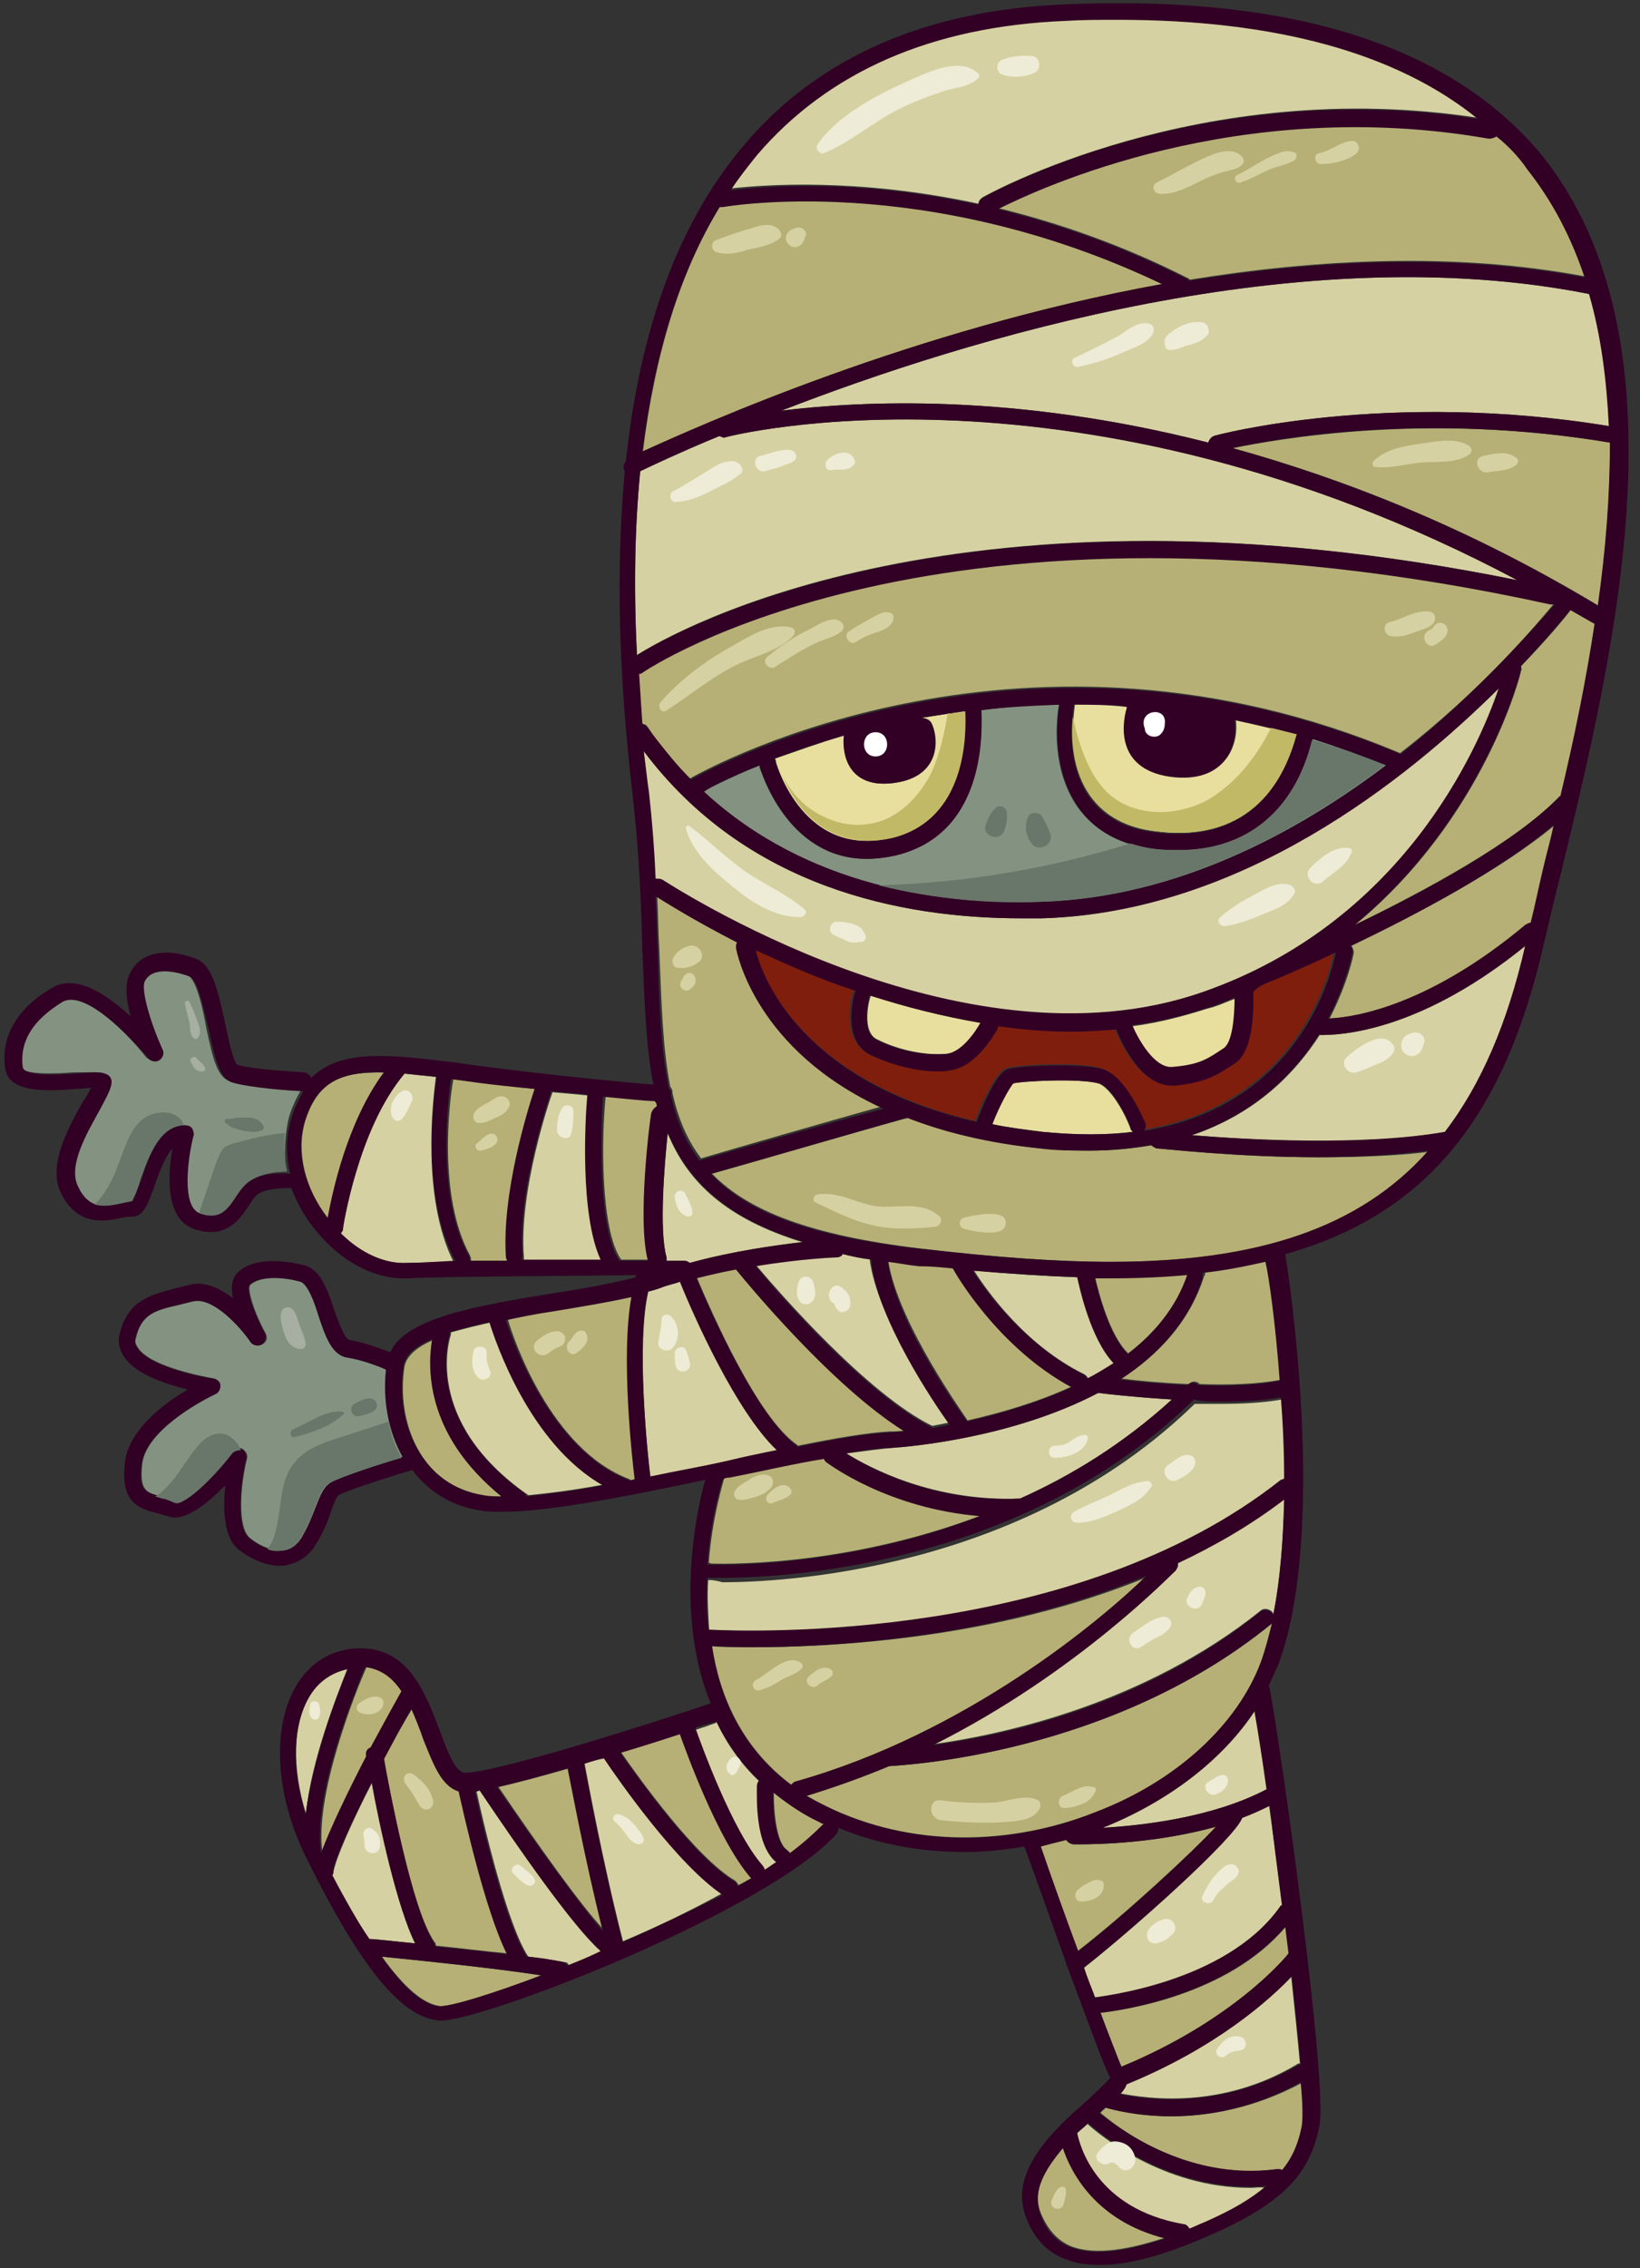 <svg width="149" height="206" viewBox="0 0 149 206" version="1.1" xmlns="http://www.w3.org/2000/svg" xmlns:xlink="http://www.w3.org/1999/xlink">
<rect x="0" y="0" width="149" height="206" fill="#333333" stroke="none"/>
<title>Group</title>
<desc>Created using Figma</desc>
<g id="Canvas" transform="translate(-16636 4170)">
<g id="Group">
<g id="Group">
<g id="Vector">
<use xlink:href="#path0_fill" transform="translate(16748 -4131.1)" fill="#B6B076"/>
</g>
<g id="Vector">
<use xlink:href="#path1_fill" transform="translate(16737.9 -4055.5)" fill="#B6B076"/>
</g>
<g id="Vector">
<use xlink:href="#path2_fill" transform="translate(16756.8 -4095.1)" fill="#B6B076"/>
</g>
<g id="Vector">
<use xlink:href="#path3_fill" transform="translate(16700.7 -4068.5)" fill="#B6B076"/>
</g>
<g id="Vector">
<use xlink:href="#path4_fill" transform="translate(16720.8 -4033.9)" fill="#D6D1A2"/>
</g>
<g id="Vector">
<use xlink:href="#path5_fill" transform="translate(16670.7 -3992.3)" fill="#B6B076"/>
</g>
<g id="Vector">
<use xlink:href="#path6_fill" transform="translate(16662.9 -4018.5)" fill="#D6D1A2"/>
</g>
<g id="Vector">
<use xlink:href="#path7_fill" transform="translate(16736.2 -4014.6)" fill="#D6D1A2"/>
</g>
<g id="Vector">
<use xlink:href="#path8_fill" transform="translate(16709.3 -4022.6)" fill="#B6B076"/>
</g>
<g id="Vector">
<use xlink:href="#path9_fill" transform="translate(16665.2 -4018.6)" fill="#B6B076"/>
</g>
<g id="Vector">
<use xlink:href="#path10_fill" transform="translate(16666.2 -4008.1)" fill="#D6D1A2"/>
</g>
<g id="Vector">
<use xlink:href="#path11_fill" transform="translate(16681.3 -4009.4)" fill="#B6B076"/>
</g>
<g id="Vector">
<use xlink:href="#path12_fill" transform="translate(16692.4 -4012.6)" fill="#B6B076"/>
</g>
<g id="Vector">
<use xlink:href="#path13_fill" transform="translate(16730.5 -4004.1)" fill="#B6B076"/>
</g>
<g id="Vector">
<use xlink:href="#path14_fill" transform="translate(16670.9 -4014.9)" fill="#B6B076"/>
</g>
<g id="Vector">
<use xlink:href="#path15_fill" transform="translate(16706.3 -4007.2)" fill="#B6B076"/>
</g>
<g id="Vector">
<use xlink:href="#path16_fill" transform="translate(16730.3 -3975)" fill="#B6B076"/>
</g>
<g id="Vector">
<use xlink:href="#path17_fill" transform="translate(16733.8 -3977.1)" fill="#D6D1A2"/>
</g>
<g id="Vector">
<use xlink:href="#path18_fill" transform="translate(16736 -3980.9)" fill="#B6B076"/>
</g>
<g id="Vector">
<use xlink:href="#path19_fill" transform="translate(16737.7 -3990.6)" fill="#D6D1A2"/>
</g>
<g id="Vector">
<use xlink:href="#path20_fill" transform="translate(16736 -3995)" fill="#B6B076"/>
</g>
<g id="Vector">
<use xlink:href="#path21_fill" transform="translate(16734.5 -4006)" fill="#D6D1A2"/>
</g>
<g id="Vector">
<use xlink:href="#path22_fill" transform="translate(16700.3 -4042.9)" fill="#D6D1A2"/>
</g>
<g id="Vector">
<use xlink:href="#path23_fill" transform="translate(16712.9 -4043.5)" fill="#D6D1A2"/>
</g>
<g id="Vector">
<use xlink:href="#path24_fill" transform="translate(16726.1 -4071.88)" fill="#E8DF9F"/>
</g>
<g id="Vector">
<use xlink:href="#path25_fill" transform="translate(16700.7 -4026.8)" fill="#B6B076"/>
</g>
<g id="Vector">
<use xlink:href="#path26_fill" transform="translate(16726.7 -4158.55)" fill="#B6B076"/>
</g>
<g id="Vector">
<use xlink:href="#path27_fill" transform="translate(16744.3 -4084.1)" fill="#D6D1A2"/>
</g>
<g id="Vector">
<use xlink:href="#path28_fill" transform="translate(16759.1 -4114.6)" fill="#B6B076"/>
</g>
<g id="Vector">
<use xlink:href="#path29_fill" transform="translate(16704.5 -4083.8)" fill="#801E0D"/>
</g>
<g id="Vector">
<use xlink:href="#path30_fill" transform="translate(16679.3 -4007.4)" fill="#D6D1A2"/>
</g>
<g id="Vector">
<use xlink:href="#path31_fill" transform="translate(16707 -4144.83)" fill="#D6D1A2"/>
</g>
<g id="Vector">
<use xlink:href="#path32_fill" transform="translate(16702.5 -4168.3)" fill="#D6D1A2"/>
</g>
<g id="Vector">
<use xlink:href="#path33_fill" transform="translate(16693.7 -4131.91)" fill="#D6D1A2"/>
</g>
<g id="Vector">
<use xlink:href="#path34_fill" transform="translate(16694.5 -4107.5)" fill="#D6D1A2"/>
</g>
<g id="Vector">
<use xlink:href="#path35_fill" transform="translate(16690.8 -4070.5)" fill="#B6B076"/>
</g>
<g id="Vector">
<use xlink:href="#path36_fill" transform="translate(16694.4 -4151.78)" fill="#B6B076"/>
</g>
<g id="Vector">
<use xlink:href="#path37_fill" transform="translate(16706.4 -4105.4)" fill="#E8DF9F"/>
</g>
<g id="Vector">
<use xlink:href="#path38_fill" transform="translate(16683.5 -4070.8)" fill="#D6D1A2"/>
</g>
<g id="Vector">
<use xlink:href="#path39_fill" transform="translate(16738.9 -4079.3)" fill="#E8DF9F"/>
</g>
<g id="Vector">
<use xlink:href="#path40_fill" transform="translate(16733.5 -4106.1)" fill="#E8DF9F"/>
</g>
<g id="Vector">
<use xlink:href="#path41_fill" transform="translate(16694 -4119.41)" fill="#B6B076"/>
</g>
<g id="Vector">
<use xlink:href="#path42_fill" transform="translate(16699.8 -4106)" fill="#849381"/>
</g>
<g id="Vector">
<use xlink:href="#path43_fill" transform="translate(16648.3 -4053.92)" fill="#849381"/>
</g>
<g id="Vector">
<use xlink:href="#path44_fill" transform="translate(16700.4 -4037.6)" fill="#B6B076"/>
</g>
<g id="Vector">
<use xlink:href="#path45_fill" transform="translate(16672.6 -4048.3)" fill="#B6B076"/>
</g>
<g id="Vector">
<use xlink:href="#path46_fill" transform="translate(16699.2 -4013.6)" fill="#D6D1A2"/>
</g>
<g id="Vector">
<use xlink:href="#path47_fill" transform="translate(16689.1 -4010.4)" fill="#D6D1A2"/>
</g>
<g id="Vector">
<use xlink:href="#path48_fill" transform="translate(16676.6 -4049.9)" fill="#D6D1A2"/>
</g>
<g id="Vector">
<use xlink:href="#path49_fill" transform="translate(16637.8 -4081.89)" fill="#849381"/>
</g>
<g id="Vector">
<use xlink:href="#path50_fill" transform="translate(16663.4 -4072.61)" fill="#B6B076"/>
</g>
<g id="Vector">
<use xlink:href="#path51_fill" transform="translate(16676.7 -4072)" fill="#B6B076"/>
</g>
<g id="Vector">
<use xlink:href="#path52_fill" transform="translate(16682.1 -4052.3)" fill="#B6B076"/>
</g>
<g id="Vector">
<use xlink:href="#path53_fill" transform="translate(16666.9 -4072.5)" fill="#D6D1A2"/>
</g>
<g id="Vector">
<use xlink:href="#path54_fill" transform="translate(16724.5 -4054.6)" fill="#D6D1A2"/>
</g>
<g id="Vector">
<use xlink:href="#path55_fill" transform="translate(16695.7 -4088.8)" fill="#B6B076"/>
</g>
<g id="Vector">
<use xlink:href="#path56_fill" transform="translate(16704.6 -4056.3)" fill="#D6D1A2"/>
</g>
<g id="Vector">
<use xlink:href="#path57_fill" transform="translate(16735.5 -4054.3)" fill="#B6B076"/>
</g>
<g id="Vector">
<use xlink:href="#path58_fill" transform="translate(16699.3 -4054.8)" fill="#B6B076"/>
</g>
<g id="Vector">
<use xlink:href="#path59_fill" transform="translate(16696.2 -4067.1)" fill="#D6D1A2"/>
</g>
<g id="Vector">
<use xlink:href="#path60_fill" transform="translate(16716.7 -4055.5)" fill="#B6B076"/>
</g>
<g id="Vector">
<use xlink:href="#path61_fill" transform="translate(16694.4 -4053.6)" fill="#D6D1A2"/>
</g>
<g id="Vector">
<use xlink:href="#path62_fill" transform="translate(16714.8 -4079.6)" fill="#E8DF9F"/>
</g>
<g id="Vector">
<use xlink:href="#path63_fill" transform="translate(16636.4 -4169.71)" fill="#310024"/>
</g>
<g id="Vector">
<use xlink:href="#path64_fill" transform="translate(16714.5 -4103.5)" fill="#FFFFFF"/>
</g>
<g id="Vector">
<use xlink:href="#path65_fill" transform="translate(16739.9 -4105.33)" fill="#FFFFFF"/>
</g>
<g id="Group">
<g id="Vector">
<use xlink:href="#path66_fill" transform="translate(16650.1 -4039.81)" fill="#69766A"/>
</g>
<g id="Vector">
<use xlink:href="#path67_fill" transform="translate(16660.3 -4040.9)" fill="#69766A"/>
</g>
</g>
<g id="Group">
<g id="Vector">
<use xlink:href="#path68_fill" transform="translate(16644.6 -4068.97)" fill="#69766A"/>
</g>
<g id="Vector">
<use xlink:href="#path69_fill" transform="translate(16654.1 -4067.1)" fill="#69766A"/>
</g>
</g>
<g id="Vector">
<use xlink:href="#path70_fill" transform="translate(16715.8 -4102.8)" fill="#69766A"/>
</g>
<g id="Vector">
<use xlink:href="#path71_fill" transform="translate(16733.4 -4104.9)" fill="#C2B967"/>
</g>
<g id="Vector">
<use xlink:href="#path72_fill" transform="translate(16707.1 -4105.4)" fill="#C2B967"/>
</g>
<g id="Vector">
<use xlink:href="#path73_fill" transform="translate(16740.8 -4156.27)" fill="#D6D1A2"/>
</g>
<g id="Vector">
<use xlink:href="#path74_fill" transform="translate(16748.2 -4156.27)" fill="#D6D1A2"/>
</g>
<g id="Vector">
<use xlink:href="#path75_fill" transform="translate(16755.5 -4157.2)" fill="#D6D1A2"/>
</g>
<g id="Vector">
<use xlink:href="#path76_fill" transform="translate(16700.7 -4149.57)" fill="#D6D1A2"/>
</g>
<g id="Vector">
<use xlink:href="#path77_fill" transform="translate(16707.4 -4149.34)" fill="#D6D1A2"/>
</g>
<g id="Vector">
<use xlink:href="#path78_fill" transform="translate(16760.7 -4129.98)" fill="#D6D1A2"/>
</g>
<g id="Vector">
<use xlink:href="#path79_fill" transform="translate(16770.2 -4128.84)" fill="#D6D1A2"/>
</g>
<g id="Vector">
<use xlink:href="#path80_fill" transform="translate(16695.9 -4113.11)" fill="#D6D1A2"/>
</g>
<g id="Vector">
<use xlink:href="#path81_fill" transform="translate(16705.5 -4113.74)" fill="#D6D1A2"/>
</g>
<g id="Vector">
<use xlink:href="#path82_fill" transform="translate(16712.9 -4114.4)" fill="#D6D1A2"/>
</g>
<g id="Vector">
<use xlink:href="#path83_fill" transform="translate(16761.8 -4114.48)" fill="#D6D1A2"/>
</g>
<g id="Vector">
<use xlink:href="#path84_fill" transform="translate(16765.4 -4113.44)" fill="#D6D1A2"/>
</g>
<g id="Vector">
<use xlink:href="#path85_fill" transform="translate(16697.1 -4084.13)" fill="#D6D1A2"/>
</g>
<g id="Vector">
<use xlink:href="#path86_fill" transform="translate(16697.8 -4081.64)" fill="#D6D1A2"/>
</g>
<g id="Vector">
<use xlink:href="#path87_fill" transform="translate(16709.9 -4061.57)" fill="#D6D1A2"/>
</g>
<g id="Vector">
<use xlink:href="#path88_fill" transform="translate(16723.2 -4059.76)" fill="#D6D1A2"/>
</g>
<g id="Vector">
<use xlink:href="#path89_fill" transform="translate(16679 -4070.44)" fill="#D6D1A2"/>
</g>
<g id="Vector">
<use xlink:href="#path90_fill" transform="translate(16679.2 -4067.04)" fill="#D6D1A2"/>
</g>
<g id="Vector">
<use xlink:href="#path91_fill" transform="translate(16684.5 -4049.1)" fill="#D6D1A2"/>
</g>
<g id="Vector">
<use xlink:href="#path92_fill" transform="translate(16687.5 -4049.16)" fill="#D6D1A2"/>
</g>
<g id="Vector">
<use xlink:href="#path93_fill" transform="translate(16702.7 -4036.08)" fill="#D6D1A2"/>
</g>
<g id="Vector">
<use xlink:href="#path94_fill" transform="translate(16705.6 -4035.12)" fill="#D6D1A2"/>
</g>
<g id="Vector">
<use xlink:href="#path95_fill" transform="translate(16704.4 -4019.22)" fill="#D6D1A2"/>
</g>
<g id="Vector">
<use xlink:href="#path96_fill" transform="translate(16709.3 -4018.54)" fill="#D6D1A2"/>
</g>
<g id="Vector">
<use xlink:href="#path97_fill" transform="translate(16720.6 -4006.74)" fill="#D6D1A2"/>
</g>
<g id="Vector">
<use xlink:href="#path98_fill" transform="translate(16732.2 -4007.77)" fill="#D6D1A2"/>
</g>
<g id="Vector">
<use xlink:href="#path99_fill" transform="translate(16733.7 -3999.27)" fill="#D6D1A2"/>
</g>
<g id="Vector">
<use xlink:href="#path100_fill" transform="translate(16731.5 -3971.4)" fill="#D6D1A2"/>
</g>
<g id="Vector">
<use xlink:href="#path101_fill" transform="translate(16668.4 -4015.92)" fill="#D6D1A2"/>
</g>
<g id="Vector">
<use xlink:href="#path102_fill" transform="translate(16672.7 -4008.97)" fill="#D6D1A2"/>
</g>
<g id="Vector">
<use xlink:href="#path103_fill" transform="translate(16661.5 -4051.27)" fill="#A6AFA1"/>
</g>
<g id="Vector">
<use xlink:href="#path104_fill" transform="translate(16652.8 -4079.11)" fill="#A6AFA1"/>
</g>
<g id="Vector">
<use xlink:href="#path105_fill" transform="translate(16653.3 -4074.01)" fill="#A6AFA1"/>
</g>
<g id="Vector">
<use xlink:href="#path106_fill" transform="translate(16725.5 -4096.78)" fill="#69766A"/>
</g>
<g id="Vector">
<use xlink:href="#path107_fill" transform="translate(16729.2 -4096.18)" fill="#69766A"/>
</g>
<g id="Vector">
<use xlink:href="#path108_fill" transform="translate(16662.4 -4041.81)" fill="#69766A"/>
</g>
<g id="Vector">
<use xlink:href="#path109_fill" transform="translate(16667.9 -4043.01)" fill="#69766A"/>
</g>
<g id="Vector">
<use xlink:href="#path110_fill" transform="translate(16656.4 -4068.5)" fill="#69766A"/>
</g>
<g id="Vector">
<use xlink:href="#path111_fill" transform="translate(16710.2 -4164.02)" fill="#EEEBD6"/>
</g>
<g id="Vector">
<use xlink:href="#path112_fill" transform="translate(16726.6 -4164.94)" fill="#EEEBD6"/>
</g>
<g id="Vector">
<use xlink:href="#path113_fill" transform="translate(16733.4 -4140.66)" fill="#EEEBD6"/>
</g>
<g id="Vector">
<use xlink:href="#path114_fill" transform="translate(16741.8 -4140.76)" fill="#EEEBD6"/>
</g>
<g id="Vector">
<use xlink:href="#path115_fill" transform="translate(16696.9 -4128.12)" fill="#EEEBD6"/>
</g>
<g id="Vector">
<use xlink:href="#path116_fill" transform="translate(16704.6 -4129.15)" fill="#EEEBD6"/>
</g>
<g id="Vector">
<use xlink:href="#path117_fill" transform="translate(16711 -4128.9)" fill="#EEEBD6"/>
</g>
<g id="Vector">
<use xlink:href="#path118_fill" transform="translate(16698.3 -4095.03)" fill="#EEEBD6"/>
</g>
<g id="Vector">
<use xlink:href="#path119_fill" transform="translate(16711.4 -4086.3)" fill="#EEEBD6"/>
</g>
<g id="Vector">
<use xlink:href="#path120_fill" transform="translate(16746.7 -4089.73)" fill="#EEEBD6"/>
</g>
<g id="Vector">
<use xlink:href="#path121_fill" transform="translate(16754.8 -4093.01)" fill="#EEEBD6"/>
</g>
<g id="Vector">
<use xlink:href="#path122_fill" transform="translate(16758.1 -4075.68)" fill="#EEEBD6"/>
</g>
<g id="Vector">
<use xlink:href="#path123_fill" transform="translate(16763.3 -4076.24)" fill="#EEEBD6"/>
</g>
<g id="Vector">
<use xlink:href="#path124_fill" transform="translate(16678.9 -4047.7)" fill="#EEEBD6"/>
</g>
<g id="Vector">
<use xlink:href="#path125_fill" transform="translate(16671.5 -4070.98)" fill="#EEEBD6"/>
</g>
<g id="Vector">
<use xlink:href="#path126_fill" transform="translate(16686.6 -4069.62)" fill="#EEEBD6"/>
</g>
<g id="Vector">
<use xlink:href="#path127_fill" transform="translate(16697.3 -4061.86)" fill="#EEEBD6"/>
</g>
<g id="Vector">
<use xlink:href="#path128_fill" transform="translate(16695.8 -4050.6)" fill="#EEEBD6"/>
</g>
<g id="Vector">
<use xlink:href="#path129_fill" transform="translate(16697.3 -4047.66)" fill="#EEEBD6"/>
</g>
<g id="Vector">
<use xlink:href="#path130_fill" transform="translate(16708.4 -4054.05)" fill="#EEEBD6"/>
</g>
<g id="Vector">
<use xlink:href="#path131_fill" transform="translate(16711.3 -4053.25)" fill="#EEEBD6"/>
</g>
<g id="Vector">
<use xlink:href="#path132_fill" transform="translate(16733.3 -4035.5)" fill="#EEEBD6"/>
</g>
<g id="Vector">
<use xlink:href="#path133_fill" transform="translate(16741.8 -4037.87)" fill="#EEEBD6"/>
</g>
<g id="Vector">
<use xlink:href="#path134_fill" transform="translate(16731.3 -4039.7)" fill="#EEEBD6"/>
</g>
<g id="Vector">
<use xlink:href="#path135_fill" transform="translate(16738.6 -4023.16)" fill="#EEEBD6"/>
</g>
<g id="Vector">
<use xlink:href="#path136_fill" transform="translate(16743.8 -4025.9)" fill="#EEEBD6"/>
</g>
<g id="Vector">
<use xlink:href="#path137_fill" transform="translate(16745.5 -4008.8)" fill="#EEEBD6"/>
</g>
<g id="Vector">
<use xlink:href="#path138_fill" transform="translate(16745.2 -4000.7)" fill="#EEEBD6"/>
</g>
<g id="Vector">
<use xlink:href="#path139_fill" transform="translate(16740.2 -3995.73)" fill="#EEEBD6"/>
</g>
<g id="Vector">
<use xlink:href="#path140_fill" transform="translate(16746.5 -3985.08)" fill="#EEEBD6"/>
</g>
<g id="Vector">
<use xlink:href="#path141_fill" transform="translate(16691.7 -4005.25)" fill="#EEEBD6"/>
</g>
<g id="Vector">
<use xlink:href="#path142_fill" transform="translate(16682.5 -4000.66)" fill="#EEEBD6"/>
</g>
<g id="Vector">
<use xlink:href="#path143_fill" transform="translate(16669 -4004)" fill="#EEEBD6"/>
</g>
<g id="Vector">
<use xlink:href="#path144_fill" transform="translate(16664.1 -4015.5)" fill="#EEEBD6"/>
</g>
<g id="Vector">
<use xlink:href="#path145_fill" transform="translate(16702 -4010.46)" fill="#EEEBD6"/>
</g>
<g id="Vector">
<use xlink:href="#path146_fill" transform="translate(16735.6 -3975.52)" fill="#EEEBD6"/>
</g>
</g>
</g>
</g>
<defs>
<path id="path0_fill" d="M 0 1.793C 10.1 4.593 21.4 8.993 33.2 16.093C 33.9 11.093 34.3 6.093 34.3 1.293C 17.6 -1.507 4.1 0.993 0 1.793Z"/>
<path id="path1_fill" d="M 7.5 1.4C 6.2 5.5 3.4 8.5 1.52588e-06 10.7C 1.5 10.9 3.7 11.1 6.1 11.2C 6.4 10.9 6.8 10.9 7.1 11.2C 9.8 11.3 12.5 11.2 14.5 10.8C 14.1 5.4 13.5 1.2 13.3 -3.05176e-06C 11.5 0.4 9.6 0.8 7.6 1C 7.6 1.2 7.6 1.3 7.5 1.4Z"/>
<path id="path2_fill" d="M 2 11C 2.1 11.2 2.2 11.4 2.2 11.6C 2.2 11.7 1.7 14.3 3.05176e-06 17.6C 2.6 17.5 9.4 16.3 17.9 9.1C 18 9 18.2 8.9 18.4 8.9C 18.8 7.4 19.1 5.8 19.5 4.1C 19.8 2.8 20.2 1.4 20.5 -1.52588e-06C 15.6 4.1 7.8 8.2 2 11Z"/>
<path id="path3_fill" d="M 55.2 3.6C 47.6 3.6 40.9 2.8 40.5 2.8C 40.3 2.8 40.1 2.7 40 2.5C 38.3 2.8 36.4 3 34.3 3C 32.9 3 31.5 2.9 29.9 2.8C 25.1 2.3 21.1 1.3 17.8 -3.05176e-06C 17.7 0.1 17.6 0.1 17.5 0.1C 13.5 1.2 3.2 4.2 -3.05176e-06 5.1C 3.3 8.5 9 10.7 19 11.9C 25.9 12.7 31.4 13.1 36.3 13.1C 49.7 13.1 59 10 65.2 3.1C 62 3.5 58.5 3.6 55.2 3.6Z"/>
<path id="path4_fill" d="M 22.2 5.8C 22.3 6.1 22.2 6.3 22 6.5C 21.9 6.6 13.2 15.7 3.05176e-06 22.3C 6.5 21.4 19.2 18.6 29.7 10.2C 30 9.9 30.5 10 30.8 10.3C 30.8 10.4 30.9 10.4 30.9 10.5C 31.5 7.3 31.8 3.6 31.9 3.05176e-06C 28.9 2.3 25.6 4.2 22.2 5.8Z"/>
<path id="path5_fill" d="M 7.62939e-07 -6.10352e-06C 2.1 2.9 3.8 4.3 5.3 4.5L 5.4 4.5C 6.5 4.5 10 3.4 14.5 1.7C 9.9 1 2.9 0.3 7.62939e-07 -6.10352e-06Z"/>
<path id="path6_fill" d="M 4.696 -3.05176e-06C 3.296 0.3 2.096 1.1 1.296 2.4C -0.304 5 -0.404 9 0.896 13.2C 1.396 8.3 3.696 2.5 4.696 -3.05176e-06Z"/>
<path id="path7_fill" d="M -3.05176e-06 10.6C 3.5 10.4 9.9 9.7 14.9 7.1C 14.5 4.2 14.1 1.7 13.8 6.10352e-06C 10.9 4.4 6 8.2 -3.05176e-06 10.6Z"/>
<path id="path8_fill" d="M 41.3 3.5C 41.7 2.4 42 1.3 42.3 6.10352e-06C 42.3 6.10352e-06 42.3 0.1 42.2 0.1C 27.7 11.9 9 12.9 7.5 13C 5.1 14 2.6 14.9 3.05176e-06 15.7C 0.4 15.9 0.7 16.1 1.1 16.3C 8.5 20.2 17.7 20.5 26.2 17.2C 33.6 14.4 39.2 9.2 41.3 3.5Z"/>
<path id="path9_fill" d="M 0.11 16.9C 0.91 14.7 2.61 11.1 4.21 8.1C 4.11 7.8 4.31 7.5 4.61 7.3C 5.91 4.9 7.01 2.9 7.41 2.2C 6.61 1 5.61 0.2 4.11 6.10352e-06C 3.11 2.2 -0.69 11.8 0.11 16.9Z"/>
<path id="path10_fill" d="M 3.6 6.10352e-06C 1.8 3.5 0.3 6.9 0.1 8.1C 0.1 8.2 0.1 8.3 7.62939e-07 8.4C 1.2 10.7 2.3 12.6 3.3 14.2C 3.9 14.2 5.5 14.4 7.5 14.6C 5.9 11.4 4.3 3.9 3.6 6.10352e-06Z"/>
<path id="path11_fill" d="M 6.4 3.05176e-06C 4 0.7 1.7 1.3 -7.62939e-07 1.7C 3.6 7 7.5 12.5 9.6 14.7C 7.9 8 6.6 1.3 6.4 3.05176e-06Z"/>
<path id="path12_fill" d="M 11.8 13C 8.8 9.5 5.9 1.4 5.4 6.10352e-06C 3.9 0.5 2 1.1 1.52588e-06 1.7C 1.6 4 6.8 11.3 10.4 13.4C 10.5 13.5 10.6 13.6 10.7 13.8C 11.1 13.6 11.6 13.3 12 13.1C 11.9 13.1 11.8 13.1 11.8 13Z"/>
<path id="path13_fill" d="M 16 6.10352e-06C 10.6 1.5 5.3 1.6 3.6 1.6C 3.3 1.6 3.1 1.6 3.1 1.6C 2.8 1.6 2.6 1.4 2.4 1.2C 1.6 1.4 0.8 1.6 1.42109e-14 1.8C 1 4.7 2.3 8.1 3.4 11.3C 7.8 7.9 13.7 2.4 16 6.10352e-06Z"/>
<path id="path14_fill" d="M 1.52588e-06 4.6C 0.4 7.1 2.5 18.4 4.6 21.3C 4.7 21.4 4.7 21.5 4.7 21.6C 6.7 21.8 9 22.1 11.2 22.3C 9.2 18.3 7.3 9.7 6.8 7.5C 5.3 7.1 4.5 5.1 3.7 2.8C 3.3 1.9 3 0.9 2.6 3.05176e-06C 1.8 1.3 0.9 2.9 1.52588e-06 4.6Z"/>
<path id="path15_fill" d="M 3.05176e-06 0C 3.05176e-06 2 0.3 4.6 1.2 5.2C 1.3 5.3 1.4 5.4 1.5 5.5C 2.7 4.6 3.8 3.8 4.5 2.9L 4.6 2.8C 4.2 2.6 3.8 2.4 3.4 2.2C 2.1 1.6 1 0.8 3.05176e-06 0Z"/>
<path id="path16_fill" d="M 2.307 -3.05176e-06C 0.607 1.9 -0.593 4 0.307 6.1C 0.907 7.5 1.807 8.5 3.007 9C 5.307 9.9 8.607 9.2 11.607 8.2C 5.207 6.6 3.007 2.1 2.307 -3.05176e-06Z"/>
<path id="path17_fill" d="M 15.8 5.8C 7.8 5.8 2 0.9 1 6.10352e-06C 0.7 0.3 0.3 0.6 3.05176e-06 0.9C 0.2 1.8 1.6 7.8 9.7 9.2C 9.9 9.2 10.1 9.4 10.2 9.6C 10.7 9.4 11.2 9.2 11.6 9C 14.1 7.9 15.9 6.9 17.1 5.8C 16.7 5.7 16.2 5.8 15.8 5.8Z"/>
<path id="path18_fill" d="M 6.5 3.1C 3.4 3.1 1.2 2.5 0.5 2.3C 0.3 2.5 0.1 2.6 0 2.8C 1.3 3.9 7.7 9.1 16.1 7.9C 16.3 7.9 16.4 7.9 16.6 8C 17.6 6.8 18.1 5.5 18.4 4C 18.5 3.4 18.5 1.9 18.4 3.05176e-06C 14 2.4 9.7 3.1 6.5 3.1Z"/>
<path id="path19_fill" d="M 0.6 9.8C 0.5 10.1 0.3 10.4 -3.05176e-06 10.7C 2.5 11.2 9.2 12.2 16.1 8.1C 16.2 8 16.3 8 16.4 8C 16.2 5.7 15.9 2.9 15.6 6.10352e-06C 13.7 2 8.9 6.4 0.6 9.8Z"/>
<path id="path20_fill" d="M 17.1 2.4C 17 1.6 16.9 0.8 16.8 -3.05176e-06C 11.5 6.3 1.8 7.6 0 7.8C 0.8 10 1.5 11.8 1.9 12.7C 12.1 8.5 16.9 2.7 17.1 2.4Z"/>
<path id="path21_fill" d="M 0 14.7C 0.3 15.7 0.7 16.6 1 17.4L 1.1 17.4C 1.2 17.4 12.7 16.3 17.8 9.2C 17.9 9.1 18 9 18 9C 17.6 5.9 17.2 2.8 16.8 -3.05176e-06C 16 0.4 15.2 0.8 14.3 1.1C 13.7 3 4.1 11.5 0 14.7Z"/>
<path id="path22_fill" d="M 0.241 16.4C 0.141 16.4 0.141 16.4 0.041 16.4C -0.059 17.9 0.041 19.5 0.141 21.1C 3.841 21.3 33.441 22.3 52.141 7.5C 52.241 7.4 52.341 7.4 52.441 7.4C 52.441 4.8 52.341 2.3 52.141 3.05176e-06C 50.541 0.3 48.541 0.4 46.541 0.4C 45.741 0.4 44.941 0.4 44.241 0.4C 28.541 15.7 6.441 16.6 1.341 16.6C 0.641 16.4 0.241 16.4 0.241 16.4Z"/>
<path id="path23_fill" d="M 4.1 5C 3 5.1 1.6 5.3 1.52588e-06 5.5C 2.1 6.8 7.9 9.9 15.8 9.6C 20.5 7.5 25.3 4.6 29.6 0.6C 26.3 0.4 23.6 0.1 22.9 -3.05176e-06C 15.1 4.1 5.7 4.9 4.1 5Z"/>
<path id="path24_fill" d="M 9.7 0.274C 7.9 -0.226 2.6 0.074 1.9 0.274C 1.6 0.474 0.7 2.374 -1.52588e-06 3.974C 1.4 4.274 3 4.474 4.6 4.674C 7.7 4.974 10.4 4.974 12.8 4.674C 12.7 4.574 12.6 4.474 12.6 4.374C 12.1 2.974 10.8 0.674 9.7 0.274Z"/>
<path id="path25_fill" d="M 3.6 6.4C 1.9 6.4 0.7 6.4 -3.05176e-06 6.3C 0.7 10.9 2.7 15.5 7.2 18.9C 7.3 18.8 7.4 18.6 7.6 18.6C 23.3 14.2 35.4 3.9 39.6 -6.10352e-06C 25.8 5.7 10.8 6.4 3.6 6.4Z"/>
<path id="path26_fill" d="M 44.6 1.049C 21.8 -2.951 3.5 5.649 -3.05176e-06 7.449C 5.3 8.749 11.2 10.749 17.3 13.849C 17.3 13.849 17.3 13.849 17.4 13.949C 29.1 12.049 41.6 11.449 53.3 13.649C 52.1 10.149 50.5 6.849 48.1 3.849C 47.2 2.749 46.3 1.749 45.2 0.749C 45.1 0.949 44.9 1.049 44.6 1.049Z"/>
<path id="path27_fill" d="M 3.05176e-06 17.2C 5 17.6 15.4 18.3 23 16.9C 26.3 12.6 28.7 7 30.3 -1.52588e-06C 21.3 7.3 14.4 8.1 11.8 8.1C 11.7 8.1 11.7 8.1 11.6 8.1C 9.4 11.5 5.9 15.2 3.05176e-06 17.2Z"/>
<path id="path28_fill" d="M 21.7 1.2C 21 0.8 20.3 0.4 19.6 -1.52588e-06C 19.1 0.7 17.5 2.6 15.1 5.1C 15.1 5.2 15.2 5.4 15.1 5.5C 15.1 5.7 11.8 18.9 -1.52588e-06 28.6C 6.3 25.5 14.6 21.1 18.6 16.9C 18.6 16.9 18.6 16.9 18.7 16.9C 19.9 11.9 21 6.6 21.8 1.2C 21.8 1.2 21.8 1.2 21.7 1.2Z"/>
<path id="path29_fill" d="M 45.2 3.8C 45.2 4.7 45.4 9.1 43.5 10.3C 41.9 11.4 41 12 38.1 12.3C 38 12.3 37.9 12.3 37.8 12.3C 34.8 12.3 33 7.8 32.8 7.3L 32.8 7.2C 31.4 7.3 30 7.4 28.6 7.4C 26.4 7.4 24.2 7.2 22 6.9C 22 7 22 7 22 7.1C 21.8 7.5 20.2 10.6 17.7 10.9C 17.3 10.9 16.9 11 16.5 11C 14.5 11 12.3 10.5 10.4 9.5C 7.8 8.2 8.9 4 9 3.9C 9 3.8 9.1 3.8 9.1 3.7C 5.7 2.5 2.7 1.2 0 1.52588e-06C 0.7 2.4 4.2 11.9 20.1 15.6L 20.1 15.5C 21.2 12.7 22.2 11.1 22.9 10.8C 23.8 10.5 29.5 10.2 31.5 10.8C 33.6 11.4 35.3 15.3 35.4 15.7C 35.5 15.9 35.4 16.2 35.3 16.4C 49.4 14.1 52.3 2.2 52.7 0.2C 49.3 1.8 46.9 2.8 46.6 2.9C 46.3 3.2 45.7 3.5 45.2 3.8Z"/>
<path id="path30_fill" d="M 0.4 3.05176e-06C 0.2 3.05176e-06 0.1 -6.10203e-06 -7.62939e-07 0.1C 0.6 2.9 2.8 12.3 4.7 15.1C 5.9 15.3 7 15.4 8 15.6C 8.2 15.6 8.3 15.7 8.4 15.9C 9.4 15.5 10.4 15.1 11.5 14.6C 8.8 12.3 3.6 4.9 0.4 3.05176e-06Z"/>
<path id="path31_fill" d="M 75.2 13.529C 75.1 9.329 74.5 5.329 73.4 1.529C 47.2 -3.671 17 5.529 2.84217e-14 12.129C 7.2 11.229 21.2 10.529 38.8 15.029C 38.9 14.729 39 14.529 39.3 14.429C 39.5 14.329 55.1 10.229 75.2 13.529Z"/>
<path id="path32_fill" d="M 22.4 16.8C 22.4 16.6 22.5 16.4 22.8 16.2C 23 16.1 42.5 5.1 67.8 9C 60.4 3 49.4 -2.38419e-08 35.1 -2.38419e-08C 33.6 -2.38419e-08 31.9 0 30.3 0.1C 18.2 0.6 8.7 4.7 2.3 12.3C 1.5 13.3 0.7 14.3 -1.42109e-14 15.4C 2.8 15.1 11.3 14.4 22.4 16.8Z"/>
<path id="path33_fill" d="M 8.269 1.602C 8.069 1.702 7.869 1.602 7.669 1.502C 4.069 3.002 1.569 4.202 0.469 4.702C -0.031 9.802 -0.131 15.302 0.169 21.402C 3.769 19.102 29.869 4.402 80.169 14.602C 40.269 -6.598 8.669 1.502 8.269 1.602Z"/>
<path id="path34_fill" d="M 1.7 17.4C 2 17.6 28.6 35.4 50.8 27.6C 68.9 21.3 75.8 5.6 77.7 7.62939e-07C 69.4 8.2 54.3 20.3 36.2 20.9C 35.6 20.9 35 20.9 34.3 20.9C 23.4 20.9 9.3 18.1 -1.42109e-14 5.7C 0.1 6.9 0.2 8.2 0.4 9.5C 0.7 12.3 0.9 14.9 1 17.3C 1.3 17.3 1.5 17.3 1.7 17.4Z"/>
<path id="path35_fill" d="M 1.637 14.9C 2.637 14.9 3.537 14.9 4.237 14.9C 3.237 11.2 4.437 1.9 4.537 1.5C 4.537 1.2 4.737 1 5.037 0.9C 5.037 0.7 4.937 0.6 4.937 0.4C 4.137 0.3 2.437 0.2 0.237 -3.05176e-06C -0.163 3.7 -0.263 12.2 1.637 14.9Z"/>
<path id="path36_fill" d="M 47.2 7.575C 25.7 -2.825 7.5 0.475 7.3 0.575C 7.2 0.575 7.1 0.575 7 0.575C 3.4 6.475 1.1 13.875 1.52588e-06 22.875C 5.3 20.375 24.6 11.675 47.2 7.575Z"/>
<path id="path37_fill" d="M 1.52588e-06 4.3C 0.1 4.4 0.1 4.5 0.1 4.6C 0.2 5 2.7 13.4 10.6 11.5C 17.4 9.8 17.4 2.2 17.2 3.05176e-06C 15.8 0.2 14.5 0.4 13.3 0.6C 13.7 0.7 14 0.8 14.2 1C 14.9 2.3 15.2 5.9 10.9 6.5C 6.7 7.1 6.2 3.8 6.3 2.2C 3.9 2.9 1.8 3.7 1.52588e-06 4.3Z"/>
<path id="path38_fill" d="M 7.2 15.3C 5.3 11.2 5.8 2.4 6 0.3C 5 0.2 3.9 0.1 2.7 1.52588e-06C 2.5 0.5 -0.4 9 0.1 15C 0.1 15.2 0.1 15.3 0 15.4C 2.4 15.3 4.9 15.3 7.2 15.3Z"/>
<path id="path39_fill" d="M 1.52588e-06 2.5C 0.5 3.7 2 6.4 3.6 6.3C 6.1 6.1 6.8 5.6 8.3 4.6C 9.1 4.1 9.3 1.7 9.3 1.52588e-06C 8.5 0.3 7.7 0.7 6.8 0.9C 4.6 1.6 2.3 2.2 1.52588e-06 2.5Z"/>
<path id="path40_fill" d="M 4.973 0.2C 3.373 0.1 1.772 0.1 0.173 -1.52588e-06C -0.027 1.4 -0.427 5.5 1.573 8.4C 2.873 10.2 4.872 11.3 7.572 11.6C 16.372 12.7 19.273 6.6 20.273 2.9C 20.273 2.9 20.273 2.8 20.372 2.8C 18.473 2.3 16.672 1.8 14.773 1.4C 15.072 3.4 14.172 7 9.373 6.6C 3.973 6.2 4.372 2.1 4.973 0.2C 4.973 0.2 4.872 0.2 4.973 0.2Z"/>
<path id="path41_fill" d="M 83.2 4.206C 83.1 4.206 82.9 4.306 82.8 4.206C 27.2 -7.994 0.6 10.206 0.3 10.406C 0.2 10.506 0.1 10.506 1.42109e-14 10.506C 0.1 12.006 0.2 13.506 0.3 15.106C 0.4 15.106 0.5 15.206 0.6 15.206C 0.8 15.306 0.9 15.506 1.3 16.106C 2.4 17.606 3.5 18.906 4.7 20.106C 7.1 18.706 35.5 3.606 69.2 17.806C 76.7 12.006 81.7 6.006 83.2 4.206Z"/>
<path id="path42_fill" d="M 30.9 17.9C 43.1 17.5 53.9 11.7 62.1 5.5C 59.8 4.6 57.6 3.8 55.4 3.1C 55.4 3.1 55.4 3.1 55.4 3.2C 53.8 9.6 49.4 13.2 43.3 13.2C 42.6 13.2 41.9 13.2 41.1 13.1C 38 12.7 35.6 11.4 34.1 9.3C 31.8 6 32.1 1.8 32.4 7.62939e-07C 29.9 7.62939e-07 27.6 0.2 25.3 0.5C 25.5 3 25.5 11.7 17.5 13.7C 16.6 13.9 15.7 14 14.9 14C 7.6 14 5.3 5.8 5.2 5.7C 5.2 5.6 5.2 5.6 5.2 5.5C 2.6 6.6 0.8 7.5 -7.62939e-07 7.9C 9.3 16.5 21.6 18.2 30.9 17.9Z"/>
<path id="path43_fill" d="M 22.839 8.312C 22.039 8.012 20.539 7.412 19.339 7.213C 17.939 7.013 17.339 5.312 16.739 3.513C 16.339 2.212 15.739 0.512 15.039 0.312C 12.939 -0.188 11.239 -0.087 10.439 0.613C 10.139 0.913 10.739 3.013 11.839 5.013C 12.039 5.412 11.939 5.812 11.539 6.013C 11.239 6.213 10.739 6.112 10.539 5.812C 9.739 4.612 7.239 1.613 5.239 2.112C 4.839 2.212 4.339 2.312 4.039 2.413C 1.839 2.913 0.539 3.212 0.039 5.513C -0.061 5.812 0.039 6.013 0.239 6.312C 1.239 7.912 5.539 8.812 7.139 9.113C 7.439 9.213 7.739 9.412 7.739 9.713C 7.739 10.012 7.639 10.312 7.339 10.512C 5.639 11.312 1.039 13.912 0.639 16.812C 0.339 19.312 1.039 19.512 2.339 19.812C 2.739 19.913 3.139 20.012 3.639 20.212C 4.339 20.512 6.839 18.312 8.839 15.713C 9.039 15.412 9.439 15.312 9.739 15.512C 10.039 15.713 10.239 16.012 10.139 16.413C 9.539 18.812 9.239 22.712 10.439 23.613C 11.539 24.512 12.739 24.812 13.639 24.712C 14.239 24.613 14.739 24.212 15.139 23.613C 15.739 22.613 16.139 21.712 16.439 20.812C 16.839 19.812 17.139 19.012 17.739 18.613C 18.539 18.113 22.539 16.812 24.339 16.312C 23.039 13.912 22.539 11.012 22.839 8.312Z"/>
<path id="path44_fill" d="M 0.2 9.6C 0.4 9.6 12 10.1 24.8 5.2C 16.4 4.6 11 0.5 10.8 0.3C 10.7 0.2 10.6 0.1 10.6 6.10352e-06C 8 0.5 5 1.1 2 1.7C 1.8 1.7 1.6 1.8 1.4 1.8C 1.3 2.3 0.3 5.4 1.52588e-06 9.5C 1.52588e-06 9.6 0.1 9.5 0.2 9.6Z"/>
<path id="path45_fill" d="M 2.754 1.52588e-06C 1.354 0.6 0.354 1.4 0.154 2.4C -0.646 7.4 1.654 13.3 7.454 14.2C 7.954 14.3 8.454 14.3 9.054 14.3C 1.954 8.5 2.254 2.2 2.754 1.52588e-06Z"/>
<path id="path46_fill" d="M 6.1 13.1C 6.2 13.2 6.2 13.3 6.3 13.5C 6.7 13.3 7 13 7.4 12.8C 5.5 11.4 5.6 6.8 5.6 5.9C 5.6 5.7 5.7 5.5 5.8 5.4C 4.1 3.8 2.8 1.9 1.9 6.10352e-06L 1.8 0.1C 1.7 0.1 1 0.4 7.62939e-07 0.7C 0.5 2 3.3 9.8 6.1 13.1Z"/>
<path id="path47_fill" d="M 1.8 3.05176e-06C 1.2 0.2 0.6 0.4 -1.52588e-06 0.5C 0.2 1.5 1.6 9.3 3.5 16.7C 6.6 15.4 9.7 13.9 12.6 12.3C 8.5 9.8 3 1.8 1.8 3.05176e-06Z"/>
<path id="path48_fill" d="M 3.97 3.05176e-06C 2.67 0.3 1.47 0.6 0.37 0.9C 0.37 1 0.37 1 0.37 1.1C 0.27 1.4 -2.23 8.9 7.27 15.6C 7.37 15.6 7.37 15.7 7.37 15.7C 9.37 15.5 11.77 15.2 14.37 14.7C 7.47 11 4.37 1.6 3.97 3.05176e-06Z"/>
<path id="path49_fill" d="M 24.445 13.383C 24.745 12.383 25.145 11.583 25.545 10.883C 24.845 10.883 20.645 10.583 19.045 10.083C 17.945 9.683 17.545 8.083 16.945 5.283C 16.645 3.583 16.045 0.783 15.245 0.483C 14.445 0.183 11.945 -0.617 11.145 0.883C 10.745 1.683 11.645 4.683 12.745 7.083C 12.945 7.383 12.745 7.883 12.445 8.083C 12.145 8.283 11.745 8.183 11.445 7.883C 10.145 6.183 5.845 1.583 3.645 2.783C 0.945 4.283 -0.255 6.283 0.045 8.683C 0.145 9.583 3.445 9.383 4.845 9.283C 6.745 9.283 7.445 9.183 7.845 9.483C 8.745 10.083 8.145 11.083 7.145 12.683C 6.045 14.683 4.245 17.683 5.145 19.583C 6.145 21.783 7.645 21.483 9.145 21.183C 9.545 21.083 9.845 21.083 10.145 20.983C 10.345 20.683 10.745 19.783 10.945 18.983C 11.745 16.783 12.745 14.083 14.945 14.083C 15.145 14.083 15.445 14.183 15.545 14.383C 15.645 14.583 15.745 14.783 15.645 15.083C 15.145 17.083 14.545 21.483 16.245 22.083C 17.945 22.683 18.645 21.883 19.545 20.483C 19.745 20.183 19.945 19.883 20.145 19.683C 21.145 18.483 23.145 18.283 24.145 18.283C 24.045 16.683 24.045 14.983 24.445 13.383Z"/>
<path id="path50_fill" d="M 7.505 0.007C 3.505 -0.093 1.405 0.907 0.305 4.507C -0.495 7.307 0.305 10.507 2.405 13.307C 2.705 11.207 4.105 4.607 7.505 0.007Z"/>
<path id="path51_fill" d="M 1.995 16C 2.095 16.2 2.095 16.4 2.095 16.5C 3.195 16.5 4.295 16.5 5.495 16.5C 5.395 16.4 5.395 16.3 5.395 16.2C 4.895 10.4 7.395 2.7 7.995 0.9C 5.995 0.7 3.895 0.4 1.895 0.2L 0.495 -3.05176e-06C 0.095 2.1 -0.905 10.7 1.995 16Z"/>
<path id="path52_fill" d="M 11 16.6C 11.1 16.6 11.1 16.7 11.2 16.7C 11.3 16.7 11.4 16.7 11.6 16.6C 11.4 15 10.4 5.3 11.3 1.52588e-06C 9.1 0.5 6.6 0.9 4.2 1.3C 2.8 1.5 1.4 1.8 -1.52588e-06 2C 0.6 4.1 4 13.9 11 16.6Z"/>
<path id="path53_fill" d="M 8.7 0.3C 7.6 0.2 6.7 0.1 5.8 -3.05176e-06C 1.6 5.1 0.3 14 0.2 14.1C 0.2 14.3 0.1 14.4 -3.8147e-07 14.5C 1.8 16.3 4 17.3 6 17.2C 7.1 17.2 8.6 17.1 10.3 17.1C 7.4 11.3 8.4 2.6 8.7 0.3Z"/>
<path id="path54_fill" d="M 10 9.4C 10.2 9.5 10.3 9.7 10.4 9.8C 11.2 9.4 12 8.9 12.8 8.4C 10.7 6.1 9.7 1.5 9.5 0.6C 6.6 0.5 3.5 0.3 -1.42109e-14 -1.52588e-06C 1.2 1.9 4.7 6.8 10 9.4Z"/>
<path id="path55_fill" d="M 7.3 4.7C 7.3 4.5 7.3 4.4 7.4 4.2C 3.5 2.3 0.8 0.6 7.62939e-07 1.52588e-06C 0.1 1.7 0.1 3.4 0.2 5C 0.4 9.9 0.5 14 1.2 17.5C 1.3 17.6 1.4 17.8 1.4 18L 1.4 18.1C 1.9 20.3 2.7 22.3 4 24C 6 23.4 15.7 20.6 20.7 19.2C 9.1 14 7.3 5.2 7.3 4.7Z"/>
<path id="path56_fill" d="M 7.9 1.52588e-06C 7.8 0.2 7.6 0.3 7.3 0.3C 7.3 0.3 4.2 0.4 -1.52588e-06 1.1C 2.2 3.7 10.2 12.9 16.1 15.8C 16.6 15.7 17.1 15.6 17.6 15.5C 16.1 13.4 11.1 6 10.4 0.6C 10.4 0.5 10.4 0.4 10.4 0.4C 9.6 0.4 8.8 0.2 7.9 1.52588e-06Z"/>
<path id="path57_fill" d="M 8.4 1.52588e-06C 6.2 0.2 3.9 0.3 1.4 0.3C 0.9 0.3 0.4 0.3 0 0.3C 0.3 1.6 1.3 5.6 3 7.2C 5.5 5.3 7.4 3 8.4 1.52588e-06Z"/>
<path id="path58_fill" d="M 18.9 14.7C 12.3 10.5 4.5 1.1 3.6 1.52588e-06C 2.4 0.2 1.2 0.5 -7.62939e-07 0.8C 1.4 4.1 5.5 13.5 9.1 16L 9.2 16.1C 12.6 15.4 15.6 14.9 17.6 14.8C 18 14.8 18.5 14.8 18.9 14.7Z"/>
<path id="path59_fill" d="M 0.455 -1.52588e-06C 0.155 2.9 -0.345 8.8 0.355 11.3C 0.355 11.4 0.355 11.5 0.355 11.6C 1.355 11.6 1.955 11.6 1.955 11.6C 2.155 11.6 2.355 11.7 2.455 11.8C 6.455 10.7 10.255 10.2 12.655 9.9C 5.855 7.8 2.255 4.5 0.455 -1.52588e-06Z"/>
<path id="path60_fill" d="M -3.05176e-06 -3.05176e-06C 0.9 5.8 7.2 14.4 7.2 14.5C 10.3 13.8 13.7 12.8 16.7 11.4C 9.9 7.8 6.1 1 5.9 0.7L 5.9 0.6C 4.9 0.5 3.9 0.4 2.8 0.3C 1.8 0.3 0.9 0.1 -3.05176e-06 -3.05176e-06Z"/>
<path id="path61_fill" d="M 12.204 15.3C 8.504 11.8 4.704 3 3.404 -1.52588e-06C 2.904 0.2 2.304 0.3 1.804 0.5C 1.404 0.6 1.004 0.8 0.504 0.9C -0.596 5.6 0.404 15.7 0.704 17.7C 3.004 17.3 5.304 16.8 7.604 16.3C 9.204 16 10.704 15.6 12.204 15.3Z"/>
<path id="path62_fill" d="M 0.902 4C 2.902 5 5.402 5.5 7.402 5.3C 8.702 5.1 9.902 3.4 10.402 2.5C 6.902 1.9 3.502 1.1 0.302 -1.52588e-06L 0.302 0.1C 0.202 0.2 -0.598 3.3 0.902 4Z"/>
<path id="path63_fill" d="M 96.366 0.109C 83.766 0.609 73.966 4.909 67.266 12.809C 61.366 19.709 57.766 29.309 56.466 41.609C 56.266 41.809 56.166 42.209 56.366 42.509C 55.566 51.009 55.766 60.709 57.066 71.809C 57.666 77.109 57.866 81.809 57.966 86.109C 58.166 90.609 58.266 94.709 58.966 98.209C 56.266 98.009 49.066 97.309 42.366 96.409L 40.966 96.209C 35.166 95.509 30.566 94.909 27.866 97.609C 27.766 97.309 27.566 97.209 27.266 97.109C 25.966 97.009 22.366 96.809 21.166 96.409C 20.766 96.109 20.366 94.109 20.066 92.709C 19.466 90.009 18.966 87.409 17.466 86.809C 14.666 85.709 12.366 86.209 11.466 88.009C 10.866 89.009 11.066 90.509 11.466 92.009C 9.366 90.109 6.566 88.109 4.366 89.409C 0.366 91.709 -0.234 94.709 0.066 96.709C 0.366 99.009 3.866 98.809 6.466 98.609C 6.966 98.609 7.466 98.509 7.866 98.509C 7.666 98.909 7.466 99.309 7.166 99.709C 5.866 102.009 3.966 105.409 5.066 107.909C 6.566 111.209 9.266 110.609 10.666 110.309C 10.966 110.209 11.366 110.209 11.566 110.209C 12.666 110.209 13.066 109.009 13.666 107.309C 14.066 106.209 14.566 104.809 15.266 104.009C 14.866 106.309 14.566 110.309 17.166 111.309C 17.766 111.509 18.266 111.609 18.766 111.609C 20.566 111.609 21.566 110.209 22.266 109.109C 22.466 108.809 22.566 108.609 22.766 108.409C 23.366 107.609 25.366 107.609 26.066 107.609C 26.566 108.909 27.266 110.209 28.166 111.309C 30.466 114.209 33.566 115.909 36.566 115.809C 40.666 115.609 51.466 115.609 57.466 115.509C 57.366 115.509 57.366 115.609 57.366 115.709C 55.066 116.309 52.266 116.809 49.566 117.209C 42.866 118.309 36.466 119.409 35.066 122.509C 34.166 122.209 32.666 121.609 31.366 121.409C 30.866 121.309 30.366 119.709 29.966 118.709C 29.366 116.809 28.666 114.909 27.166 114.609C 25.566 114.209 22.666 113.809 21.166 115.309C 20.666 115.809 20.566 116.709 20.766 117.609C 19.566 116.709 18.166 116.009 16.766 116.409C 16.366 116.509 15.966 116.609 15.566 116.709C 13.266 117.309 11.166 117.809 10.466 120.909C 10.266 121.609 10.466 122.309 10.866 122.909C 11.866 124.509 14.666 125.409 16.666 125.909C 14.566 127.109 11.366 129.509 10.966 132.409C 10.466 136.209 12.266 136.709 13.766 137.109C 14.166 137.209 14.466 137.309 14.866 137.409C 16.366 138.009 18.466 136.209 20.066 134.609C 19.866 136.709 19.866 139.409 21.366 140.509C 22.566 141.409 23.866 141.909 25.066 141.909C 25.266 141.909 25.566 141.909 25.766 141.809C 26.766 141.609 27.666 141.009 28.266 140.009C 28.966 138.909 29.366 137.909 29.666 137.009C 29.866 136.409 30.166 135.609 30.366 135.509C 30.766 135.209 34.066 134.109 37.066 133.209C 38.466 135.109 40.566 136.509 43.366 136.909C 43.866 137.009 44.566 137.009 45.266 137.009C 49.466 137.009 56.566 135.609 63.666 134.109C 62.866 137.009 60.866 146.309 64.166 154.409C 58.866 156.209 44.666 160.709 41.866 160.709C 40.966 160.709 40.266 158.809 39.566 156.909C 38.266 153.509 36.766 149.409 32.366 149.409C 29.866 149.409 27.866 150.609 26.566 152.709C 24.266 156.509 24.566 162.709 27.466 168.509C 32.366 178.409 36.066 182.909 39.466 183.209C 39.466 183.209 39.566 183.209 39.666 183.209C 43.666 183.209 69.166 173.309 75.566 166.309C 75.766 166.109 75.766 165.909 75.766 165.709C 79.366 167.209 83.266 167.909 87.266 167.909C 89.066 167.909 90.866 167.709 92.666 167.409C 93.266 169.009 94.866 173.509 96.466 178.009C 96.466 178.109 96.466 178.209 96.566 178.309C 98.266 182.809 99.866 187.309 100.466 188.409C 100.166 188.809 99.266 189.609 98.566 190.309C 95.566 192.909 91.066 196.909 92.866 201.209C 93.566 203.009 94.766 204.309 96.466 204.909C 97.466 205.309 98.466 205.409 99.566 205.409C 102.866 205.409 106.566 204.009 109.766 202.609C 116.766 199.509 118.666 196.709 119.466 192.809C 120.266 188.909 115.966 158.409 114.966 153.109C 114.966 153.009 114.866 152.909 114.866 152.809C 115.166 152.109 115.466 151.509 115.766 150.809C 120.166 138.809 116.766 116.009 116.366 113.609C 129.166 110.009 136.266 101.209 139.866 85.409C 140.366 83.309 140.866 81.109 141.466 78.809C 146.366 58.509 153.066 30.709 139.766 13.909C 131.566 3.909 117.066 -0.791 96.366 0.109ZM 138.366 15.109C 140.666 18.009 142.366 21.309 143.566 24.909C 131.866 22.709 119.366 23.309 107.666 25.209C 107.666 25.209 107.666 25.209 107.566 25.109C 101.466 22.009 95.566 20.009 90.266 18.709C 93.866 16.909 112.066 8.309 134.866 12.309C 135.166 12.309 135.366 12.209 135.566 12.109C 136.566 12.909 137.566 13.909 138.366 15.109ZM 141.366 72.009C 137.266 76.209 129.066 80.709 122.666 83.709C 134.466 73.909 137.766 60.709 137.766 60.609C 137.766 60.509 137.766 60.309 137.766 60.209C 140.166 57.709 141.666 55.809 142.266 55.109C 142.966 55.509 143.666 55.909 144.366 56.309C 144.366 56.309 144.466 56.309 144.466 56.409C 143.666 61.709 142.566 67.009 141.366 72.009ZM 114.866 88.909C 115.166 88.809 117.566 87.809 120.966 86.209C 120.566 88.209 117.666 100.109 103.566 102.409C 103.666 102.209 103.766 101.909 103.666 101.709C 103.466 101.309 101.866 97.409 99.766 96.809C 97.766 96.209 92.066 96.509 91.166 96.809C 90.466 97.009 89.466 98.609 88.366 101.509L 88.366 101.609C 72.466 98.009 68.866 88.509 68.266 86.009C 70.866 87.209 73.966 88.609 77.366 89.709C 77.366 89.709 77.266 89.809 77.266 89.909C 77.166 90.109 76.066 94.209 78.666 95.509C 80.566 96.409 82.766 97.009 84.766 97.009C 85.166 97.009 85.566 97.009 85.966 96.909C 88.366 96.609 90.066 93.409 90.266 93.109C 90.266 93.009 90.266 93.009 90.266 92.909C 92.466 93.209 94.566 93.409 96.866 93.409C 98.266 93.409 99.666 93.309 101.066 93.209L 101.066 93.309C 101.266 93.809 103.066 98.309 106.066 98.309C 106.166 98.309 106.266 98.309 106.366 98.309C 109.166 98.009 110.066 97.409 111.766 96.309C 113.666 95.109 113.466 90.709 113.466 89.809C 113.766 89.409 114.366 89.109 114.866 88.909ZM 119.666 93.709C 122.266 93.709 129.166 92.909 138.166 85.609C 136.566 92.609 134.166 98.209 130.866 102.509C 123.266 103.809 112.866 103.209 107.866 102.809C 113.666 100.809 117.266 97.109 119.466 93.609C 119.466 93.709 119.566 93.709 119.666 93.709ZM 102.566 102.509C 100.166 102.809 97.466 102.809 94.366 102.509C 92.766 102.309 91.166 102.109 89.766 101.809C 90.366 100.209 91.366 98.409 91.666 98.109C 92.266 97.909 97.666 97.609 99.466 98.109C 100.566 98.409 101.866 100.809 102.366 102.209C 102.366 102.309 102.466 102.409 102.566 102.509ZM 110.366 127.009C 112.366 127.009 114.366 126.909 115.966 126.609C 116.166 129.009 116.266 131.509 116.266 134.009C 116.166 134.009 116.066 134.109 115.966 134.109C 97.266 148.909 67.666 147.909 63.966 147.709C 63.766 146.109 63.766 144.509 63.866 143.009C 63.966 143.009 63.966 143.009 64.066 143.009C 64.066 143.009 64.466 143.009 65.166 143.009C 70.366 143.009 92.466 142.109 108.066 126.809C 108.866 127.009 109.666 127.009 110.366 127.009ZM 71.866 161.509C 71.666 161.609 71.566 161.709 71.466 161.809C 66.966 158.509 64.966 153.809 64.266 149.209C 64.966 149.209 66.266 149.309 67.866 149.309C 75.066 149.309 90.066 148.509 103.766 142.809C 99.666 146.809 87.466 157.109 71.866 161.509ZM 92.266 135.809C 84.366 136.209 78.566 133.009 76.466 131.709C 78.066 131.409 79.466 131.209 80.566 131.209C 82.166 131.109 91.566 130.309 99.366 126.209C 100.066 126.309 102.766 126.609 106.066 126.809C 101.666 130.809 96.966 133.709 92.266 135.809ZM 58.666 133.809C 58.466 131.909 57.366 121.809 58.466 117.009C 58.866 116.909 59.366 116.809 59.766 116.609C 60.266 116.409 60.866 116.309 61.366 116.109C 62.566 119.109 66.466 127.909 70.166 131.409C 68.666 131.709 67.166 132.009 65.566 132.409C 63.366 132.909 60.966 133.309 58.666 133.809ZM 72.066 131.109L 71.966 131.009C 68.466 128.509 64.266 119.109 62.866 115.809C 64.066 115.509 65.366 115.209 66.466 115.009C 67.366 116.109 75.166 125.609 81.766 129.709C 81.266 129.709 80.866 129.809 80.366 129.809C 78.366 129.909 75.466 130.409 72.066 131.109ZM 102.066 122.709C 100.366 121.009 99.366 117.109 99.066 115.809C 99.566 115.809 100.066 115.809 100.466 115.809C 102.966 115.809 105.266 115.709 107.466 115.509C 106.466 118.409 104.566 120.709 102.066 122.709ZM 97.466 115.709C 97.666 116.609 98.666 121.309 100.766 123.509C 99.966 124.009 99.166 124.509 98.366 124.909C 98.266 124.709 98.166 124.609 97.966 124.509C 92.766 121.909 89.166 117.009 87.966 115.109C 91.566 115.409 94.666 115.609 97.466 115.709ZM 86.166 114.909C 86.166 114.909 86.166 115.009 86.166 114.909C 86.366 115.309 90.266 122.109 96.966 125.709C 93.866 127.109 90.566 128.109 87.466 128.809C 87.366 128.709 81.066 120.109 80.266 114.309C 81.166 114.409 82.066 114.609 83.066 114.709C 84.166 114.709 85.166 114.809 86.166 114.909ZM 85.866 129.109C 85.366 129.209 84.866 129.309 84.366 129.409C 78.466 126.509 70.466 117.409 68.266 114.709C 72.466 114.009 75.566 113.909 75.566 113.909C 75.866 113.909 76.066 113.809 76.166 113.609C 76.966 113.809 77.866 114.009 78.766 114.109C 78.766 114.209 78.766 114.309 78.766 114.309C 79.366 119.609 84.366 127.009 85.866 129.109ZM 62.266 114.409C 62.166 114.309 61.966 114.209 61.766 114.209C 61.766 114.209 61.166 114.209 60.166 114.209C 60.166 114.109 60.166 114.009 60.166 113.909C 59.466 111.509 59.966 105.509 60.266 102.609C 62.166 107.009 65.666 110.409 72.666 112.509C 70.066 112.809 66.266 113.309 62.266 114.409ZM 63.166 105.109C 61.866 103.409 61.066 101.509 60.566 99.209L 60.566 99.109C 60.566 98.909 60.566 98.709 60.366 98.609C 59.666 95.109 59.466 91.009 59.366 86.109C 59.266 84.509 59.266 82.809 59.166 81.109C 59.966 81.609 62.666 83.309 66.566 85.309C 66.466 85.409 66.466 85.609 66.466 85.809C 66.566 86.309 68.266 95.109 79.866 100.409C 74.866 101.709 65.166 104.509 63.166 105.109ZM 78.566 90.209L 78.566 90.109C 81.766 91.109 85.166 92.009 88.666 92.609C 88.166 93.509 86.966 95.209 85.666 95.409C 83.766 95.609 81.266 95.209 79.166 94.109C 77.766 93.409 78.566 90.309 78.566 90.209ZM 111.766 90.309C 111.766 92.009 111.566 94.409 110.766 94.909C 109.266 95.909 108.566 96.409 106.066 96.609C 104.466 96.709 102.966 94.009 102.466 92.809C 104.766 92.509 107.066 92.009 109.366 91.209C 110.166 91.009 110.966 90.609 111.766 90.309ZM 80.866 70.809C 85.166 70.209 84.866 66.609 84.166 65.309C 84.066 65.109 83.766 64.909 83.266 64.909C 84.566 64.709 85.866 64.509 87.166 64.309C 87.366 66.509 87.366 74.209 80.566 75.809C 72.666 77.709 70.166 69.309 70.066 68.909C 70.066 68.809 69.966 68.709 69.966 68.609C 71.766 67.909 73.866 67.209 76.266 66.509C 76.066 68.209 76.666 71.409 80.866 70.809ZM 68.666 69.209C 68.666 69.309 68.666 69.309 68.666 69.409C 68.666 69.509 71.066 77.709 78.366 77.709C 79.166 77.709 80.066 77.609 80.966 77.409C 88.966 75.509 88.866 66.709 88.766 64.209C 90.966 63.909 93.366 63.809 95.866 63.709C 95.566 65.409 95.266 69.709 97.566 73.009C 99.066 75.209 101.466 76.509 104.566 76.809C 105.366 76.909 106.066 76.909 106.766 76.909C 112.966 76.909 117.266 73.409 118.866 66.909C 118.866 66.909 118.866 66.909 118.866 66.809C 121.066 67.509 123.266 68.309 125.566 69.209C 117.366 75.409 106.466 81.209 94.366 81.609C 85.066 81.909 72.866 80.209 63.566 71.609C 64.266 71.109 66.066 70.209 68.666 69.209ZM 106.366 70.309C 111.166 70.709 112.066 67.109 111.766 65.109C 113.566 65.509 115.466 65.909 117.366 66.509C 117.366 66.509 117.366 66.609 117.266 66.609C 116.366 70.309 113.466 76.409 104.566 75.309C 101.866 75.009 99.866 73.909 98.566 72.109C 96.466 69.109 96.966 65.009 97.166 63.709C 98.766 63.709 100.266 63.709 101.966 63.909C 101.966 63.909 101.966 63.909 101.966 64.009C 101.466 65.709 101.066 69.809 106.366 70.309ZM 126.866 68.209C 93.066 54.009 64.766 69.209 62.366 70.509C 61.166 69.309 60.066 67.909 58.966 66.509C 58.566 66.009 58.466 65.809 58.266 65.609C 58.166 65.509 58.066 65.509 57.966 65.509C 57.866 63.909 57.766 62.409 57.666 60.909C 57.766 60.909 57.866 60.909 57.966 60.809C 58.266 60.609 84.866 42.409 140.466 54.609C 140.566 54.609 140.766 54.609 140.866 54.609C 139.266 56.309 134.266 62.309 126.866 68.209ZM 64.966 18.509C 65.066 18.509 65.166 18.509 65.266 18.509C 65.466 18.509 83.566 15.209 105.166 25.509C 82.566 29.609 63.266 38.309 57.966 40.709C 59.066 31.809 61.366 24.409 64.966 18.509ZM 57.466 59.209C 57.166 53.109 57.266 47.609 57.766 42.509C 58.766 42.009 61.266 40.809 64.966 39.309C 65.166 39.409 65.366 39.509 65.566 39.409C 65.866 39.309 97.466 31.209 137.466 52.409C 87.166 42.209 61.066 57.009 57.466 59.209ZM 109.366 39.909C 91.766 35.409 77.866 36.109 70.566 37.009C 87.566 30.409 117.766 21.209 143.966 26.409C 145.066 30.209 145.566 34.209 145.766 38.409C 125.666 35.109 110.066 39.209 109.866 39.309C 109.666 39.409 109.466 39.609 109.366 39.909ZM 68.366 13.809C 74.866 6.209 84.266 2.109 96.366 1.609C 97.966 1.509 99.566 1.509 101.166 1.509C 115.466 1.509 126.466 4.509 133.866 10.509C 108.566 6.609 89.066 17.509 88.866 17.709C 88.666 17.809 88.566 18.009 88.466 18.309C 77.366 15.909 68.866 16.609 65.966 17.009C 66.766 15.809 67.566 14.809 68.366 13.809ZM 58.066 67.909C 67.366 80.309 81.466 83.109 92.366 83.109C 92.966 83.109 93.666 83.109 94.266 83.109C 112.366 82.609 127.466 70.509 135.766 62.209C 133.866 67.809 126.966 83.509 108.866 89.809C 86.766 97.509 60.066 79.709 59.766 79.609C 59.566 79.509 59.366 79.509 59.166 79.509C 59.066 77.009 58.866 74.409 58.566 71.709C 58.366 70.409 58.266 69.109 58.066 67.909ZM 59.266 100.209C 59.066 100.309 58.866 100.509 58.766 100.809C 58.666 101.209 57.466 110.509 58.466 114.209C 57.666 114.209 56.766 114.209 55.866 114.209C 53.966 111.409 54.166 102.909 54.366 99.309C 56.566 99.509 58.266 99.709 59.066 99.709C 59.266 99.909 59.266 100.009 59.266 100.209ZM 49.666 98.809C 50.866 98.909 51.966 99.009 52.966 99.109C 52.766 101.209 52.266 110.009 54.166 114.109C 51.966 114.109 49.366 114.109 46.966 114.109C 47.066 114.009 47.066 113.809 47.066 113.709C 46.566 107.809 49.566 99.309 49.666 98.809ZM 42.066 97.909C 44.066 98.209 46.166 98.409 48.166 98.609C 47.566 100.409 45.166 108.109 45.566 113.909C 45.566 114.009 45.666 114.109 45.666 114.209C 44.466 114.209 43.366 114.209 42.266 114.209C 42.266 114.009 42.266 113.809 42.166 113.709C 39.266 108.409 40.266 99.709 40.566 97.709L 42.066 97.909ZM 21.666 107.509C 21.466 107.809 21.266 108.009 21.066 108.309C 20.166 109.709 19.466 110.509 17.766 109.909C 16.066 109.309 16.666 104.909 17.166 102.909C 17.266 102.709 17.166 102.409 17.066 102.209C 16.966 102.009 16.666 101.909 16.466 101.909C 14.166 101.909 13.166 104.609 12.466 106.809C 12.166 107.509 11.866 108.509 11.666 108.809C 11.366 108.809 10.966 108.909 10.666 109.009C 9.166 109.309 7.666 109.609 6.666 107.409C 5.766 105.509 7.566 102.509 8.666 100.509C 9.566 98.809 10.166 97.809 9.366 97.309C 8.766 97.009 8.066 97.109 6.466 97.209C 5.066 97.309 1.766 97.509 1.666 96.609C 1.366 94.209 2.666 92.309 5.266 90.709C 7.366 89.509 11.666 94.109 13.066 95.809C 13.266 96.109 13.766 96.209 14.066 96.009C 14.366 95.809 14.566 95.409 14.366 95.009C 13.266 92.609 12.366 89.509 12.766 88.809C 13.566 87.309 16.066 88.109 16.866 88.409C 17.566 88.709 18.166 91.509 18.566 93.209C 19.166 96.009 19.566 97.609 20.666 98.009C 22.266 98.509 26.366 98.809 27.166 98.809C 26.766 99.509 26.366 100.309 26.066 101.309C 25.566 102.909 25.566 104.609 25.966 106.309C 24.666 106.209 22.666 106.309 21.666 107.509ZM 27.266 101.609C 28.366 98.009 30.466 97.009 34.466 97.109C 31.066 101.709 29.766 108.209 29.366 110.309C 27.266 107.609 26.466 104.409 27.266 101.609ZM 36.566 114.409C 34.566 114.509 32.366 113.509 30.566 111.709C 30.666 111.609 30.766 111.509 30.766 111.309C 30.766 111.209 32.066 102.309 36.366 97.209C 37.266 97.309 38.266 97.409 39.266 97.509C 38.966 99.709 37.866 108.509 40.966 114.209C 39.066 114.309 37.566 114.409 36.566 114.409ZM 49.866 118.809C 52.266 118.409 54.766 118.009 56.966 117.509C 55.966 122.909 57.066 132.509 57.266 134.109C 57.166 134.109 57.066 134.109 56.866 134.209C 56.766 134.209 56.766 134.109 56.666 134.109C 49.666 131.409 46.166 121.509 45.566 119.609C 46.966 119.309 48.466 119.009 49.866 118.809ZM 47.366 135.409C 37.966 128.709 40.366 121.209 40.466 120.909C 40.466 120.809 40.466 120.809 40.466 120.709C 41.566 120.409 42.766 120.009 44.066 119.809C 44.566 121.409 47.666 130.809 54.366 134.609C 51.766 135.109 49.366 135.409 47.366 135.609C 47.366 135.509 47.366 135.509 47.366 135.409ZM 29.566 134.409C 28.966 134.809 28.666 135.609 28.266 136.609C 27.966 137.409 27.566 138.409 26.966 139.409C 26.566 140.009 26.066 140.409 25.466 140.509C 24.566 140.709 23.366 140.309 22.266 139.409C 21.066 138.509 21.366 134.709 21.966 132.209C 22.066 131.909 21.866 131.509 21.566 131.309C 21.266 131.109 20.866 131.209 20.666 131.509C 18.666 134.209 16.166 136.309 15.466 136.009C 15.066 135.809 14.566 135.709 14.166 135.609C 12.766 135.209 12.166 135.109 12.466 132.609C 12.866 129.709 17.466 127.109 19.166 126.309C 19.466 126.209 19.666 125.809 19.566 125.509C 19.566 125.209 19.266 124.909 18.966 124.909C 17.366 124.709 13.066 123.709 12.066 122.109C 11.866 121.809 11.866 121.609 11.866 121.309C 12.466 119.009 13.666 118.709 15.866 118.209C 16.266 118.109 16.666 118.009 17.066 117.909C 18.966 117.409 21.566 120.409 22.366 121.609C 22.566 121.909 23.066 122.009 23.366 121.809C 23.666 121.609 23.866 121.109 23.666 120.809C 22.566 118.809 21.966 116.809 22.266 116.409C 22.966 115.709 24.766 115.509 26.866 116.109C 27.566 116.309 28.166 118.009 28.566 119.309C 29.166 121.109 29.766 122.809 31.166 123.009C 32.366 123.209 33.966 123.709 34.666 124.109C 34.366 126.809 34.866 129.709 36.166 132.009C 34.366 132.609 30.266 133.909 29.566 134.409ZM 36.266 123.709C 36.466 122.709 37.366 122.009 38.866 121.309C 38.466 123.609 38.066 129.909 45.166 135.609C 44.566 135.609 44.066 135.609 43.566 135.509C 37.766 134.609 35.466 128.809 36.266 123.709ZM 65.866 133.909C 68.966 133.309 71.866 132.609 74.466 132.209C 74.466 132.309 74.566 132.409 74.666 132.509C 74.966 132.709 80.266 136.709 88.666 137.409C 75.866 142.309 64.166 141.809 64.066 141.809C 63.966 141.809 63.966 141.809 63.866 141.809C 64.166 137.709 65.066 134.609 65.266 134.109C 65.466 133.909 65.666 133.909 65.866 133.909ZM 64.566 156.109C 64.566 156.109 64.666 156.109 64.666 156.009C 65.566 157.909 66.866 159.809 68.566 161.409C 68.466 161.509 68.366 161.709 68.366 161.909C 68.366 162.809 68.166 167.409 70.166 168.809C 69.766 169.009 69.466 169.309 69.066 169.509C 69.066 169.409 68.966 169.209 68.866 169.109C 66.066 165.909 63.266 158.009 62.766 156.609C 63.766 156.309 64.466 156.109 64.566 156.109ZM 56.166 176.109C 54.266 168.709 52.866 160.909 52.666 159.909C 53.266 159.709 53.866 159.509 54.466 159.409C 55.666 161.209 61.166 169.109 65.266 171.809C 62.466 173.209 59.266 174.709 56.166 176.109ZM 51.166 178.209C 51.066 178.109 50.966 178.009 50.766 177.909C 49.866 177.709 48.766 177.509 47.466 177.409C 45.566 174.609 43.366 165.209 42.766 162.409C 42.866 162.409 43.066 162.409 43.166 162.309C 46.466 167.209 51.566 174.609 54.166 176.909C 53.166 177.409 52.166 177.809 51.166 178.209ZM 44.766 162.009C 46.566 161.609 48.766 161.009 51.166 160.309C 51.466 161.709 52.666 168.309 54.366 175.109C 52.366 172.809 48.366 167.309 44.766 162.009ZM 66.366 170.609C 62.766 168.509 57.566 161.209 55.966 158.909C 57.966 158.309 59.866 157.709 61.366 157.209C 61.866 158.609 64.766 166.709 67.766 170.209L 67.866 170.309C 67.466 170.509 67.066 170.809 66.566 171.009C 66.566 170.809 66.466 170.709 66.366 170.609ZM 41.266 162.409C 41.766 164.609 43.666 173.209 45.666 177.209C 43.566 176.909 41.266 176.709 39.166 176.509C 39.166 176.409 39.066 176.309 39.066 176.209C 37.066 173.309 34.966 162.009 34.466 159.509C 35.366 157.809 36.266 156.109 36.966 154.909C 37.366 155.809 37.766 156.809 38.066 157.709C 38.966 159.909 39.666 161.909 41.266 162.409ZM 29.766 170.009C 29.866 169.909 29.866 169.809 29.866 169.709C 29.966 168.509 31.566 165.109 33.366 161.609C 34.066 165.509 35.666 172.909 37.366 176.209C 35.266 176.009 33.666 175.809 33.166 175.809C 32.066 174.209 30.966 172.309 29.766 170.009ZM 36.066 153.309C 35.666 154.009 34.566 156.009 33.266 158.409C 32.966 158.509 32.766 158.809 32.866 159.209C 31.266 162.309 29.566 165.809 28.766 168.009C 27.966 162.809 31.866 153.309 32.766 151.109C 34.266 151.309 35.266 152.109 36.066 153.309ZM 27.766 153.709C 28.566 152.409 29.766 151.609 31.166 151.309C 30.166 153.809 27.966 159.609 27.366 164.509C 26.066 160.309 26.166 156.309 27.766 153.709ZM 39.566 181.909C 38.066 181.809 36.266 180.309 34.266 177.409C 37.266 177.709 44.266 178.409 48.766 179.109C 44.266 180.809 40.666 181.909 39.566 181.909ZM 74.366 165.409C 73.566 166.209 72.566 167.109 71.366 168.009C 71.266 167.909 71.166 167.809 71.066 167.709C 70.166 167.209 69.766 164.509 69.866 162.509C 70.866 163.309 71.966 164.109 73.266 164.809C 73.666 165.009 74.066 165.209 74.466 165.409C 74.466 165.409 74.466 165.409 74.366 165.409ZM 73.966 163.409C 73.566 163.209 73.166 163.009 72.866 162.809C 75.466 162.009 77.966 161.109 80.366 160.109C 81.866 160.009 100.566 159.009 115.066 147.209C 115.066 147.209 115.066 147.209 115.166 147.109C 114.866 148.309 114.566 149.509 114.166 150.609C 112.066 156.309 106.466 161.509 99.066 164.309C 90.566 167.709 81.366 167.309 73.966 163.409ZM 96.466 166.809C 96.566 167.009 96.866 167.209 97.166 167.209C 97.166 167.209 97.366 167.209 97.666 167.209C 99.366 167.209 104.666 167.109 110.066 165.609C 107.766 168.109 101.966 173.509 97.566 176.909C 96.366 173.709 95.166 170.309 94.166 167.409C 94.866 167.209 95.666 167.009 96.466 166.809ZM 116.066 172.709C 115.966 172.809 115.866 172.809 115.866 172.909C 110.866 179.909 99.366 181.009 99.166 181.109L 99.066 181.109C 98.766 180.209 98.366 179.309 98.066 178.409C 102.166 175.209 111.766 166.709 112.466 164.809C 113.266 164.509 114.166 164.109 114.966 163.709C 115.266 166.509 115.666 169.609 116.066 172.709ZM 99.566 182.509C 101.366 182.309 111.066 180.909 116.366 174.709C 116.466 175.509 116.566 176.309 116.666 177.109C 116.466 177.409 111.666 183.209 101.466 187.409C 101.166 186.609 100.466 184.809 99.566 182.509ZM 117.766 187.209C 117.666 187.209 117.566 187.209 117.466 187.309C 110.566 191.309 103.866 190.409 101.366 189.909C 101.666 189.609 101.866 189.309 101.966 189.009C 110.266 185.609 115.066 181.209 116.966 179.209C 117.266 182.109 117.566 184.909 117.766 187.209ZM 96.866 203.809C 95.566 203.309 94.666 202.309 94.166 200.909C 93.266 198.809 94.566 196.709 96.166 194.809C 96.866 196.909 99.066 201.409 105.466 203.009C 102.466 204.009 99.266 204.709 96.866 203.809ZM 109.066 201.509C 108.566 201.709 108.166 201.909 107.666 202.109C 107.566 201.909 107.366 201.709 107.166 201.709C 99.066 200.309 97.666 194.409 97.466 193.409C 97.766 193.109 98.166 192.809 98.466 192.509C 99.466 193.409 105.166 198.309 113.266 198.309C 113.766 198.309 114.166 198.309 114.666 198.209C 113.266 199.409 111.566 200.409 109.066 201.509ZM 117.866 192.809C 117.566 194.309 117.066 195.609 116.066 196.809C 115.966 196.709 115.766 196.709 115.566 196.709C 107.166 197.809 100.766 192.609 99.466 191.609C 99.666 191.409 99.866 191.309 99.966 191.109C 100.666 191.309 102.866 191.909 105.966 191.909C 109.266 191.909 113.466 191.209 117.766 188.809C 117.966 190.709 117.966 192.209 117.866 192.809ZM 114.666 162.209C 109.766 164.809 103.266 165.509 99.766 165.709C 105.766 163.309 110.666 159.509 113.566 155.109C 113.866 156.809 114.266 159.309 114.666 162.209ZM 115.266 146.409C 115.266 146.309 115.166 146.309 115.166 146.209C 114.866 145.909 114.466 145.809 114.066 146.109C 103.566 154.609 90.866 157.309 84.366 158.209C 97.566 151.609 106.166 142.509 106.366 142.409C 106.566 142.209 106.566 141.909 106.566 141.709C 109.966 140.109 113.266 138.209 116.266 135.909C 116.166 139.509 115.966 143.109 115.266 146.409ZM 115.866 125.109C 113.866 125.509 111.166 125.609 108.466 125.509C 108.166 125.209 107.766 125.209 107.466 125.509C 105.166 125.409 102.966 125.209 101.366 125.009C 104.766 122.809 107.666 119.709 108.866 115.709C 108.866 115.609 108.866 115.509 108.866 115.309C 110.866 115.109 112.766 114.709 114.566 114.309C 114.866 115.509 115.466 119.709 115.866 125.109ZM 100.466 114.309C 95.566 114.309 90.066 113.909 83.166 113.109C 73.166 112.009 67.466 109.809 64.166 106.309C 67.466 105.409 77.766 102.409 81.666 101.309C 81.766 101.309 81.866 101.209 81.966 101.209C 85.266 102.509 89.266 103.509 94.066 104.009C 95.566 104.209 97.066 104.209 98.466 104.209C 100.566 104.209 102.466 104.009 104.166 103.709C 104.266 103.809 104.466 103.909 104.666 104.009C 105.066 104.009 111.866 104.809 119.366 104.809C 122.666 104.809 126.166 104.609 129.366 104.209C 123.166 111.209 113.866 114.309 100.466 114.309ZM 138.666 83.509C 138.466 83.509 138.366 83.609 138.166 83.709C 129.566 90.909 122.866 92.109 120.266 92.209C 121.966 88.909 122.466 86.309 122.466 86.209C 122.466 86.009 122.466 85.809 122.266 85.609C 128.066 82.909 135.966 78.709 140.766 74.609C 140.466 76.009 140.066 77.409 139.766 78.709C 139.366 80.409 139.066 81.909 138.666 83.509ZM 144.766 54.709C 132.966 47.609 121.666 43.209 111.566 40.409C 115.666 39.509 129.166 37.109 145.866 39.909C 145.866 44.809 145.466 49.809 144.766 54.709Z"/>
<path id="path64_fill" d="M 1.05 -3.05176e-06C -0.35 -3.05176e-06 -0.35 2.2 1.05 2.2C 2.45 2.2 2.45 -3.05176e-06 1.05 -3.05176e-06Z"/>
<path id="path65_fill" d="M 0.026 1.23C 0.026 1.33 0.126 1.43 0.126 1.63C 0.226 2.23 1.126 2.43 1.526 2.03C 1.826 1.73 1.926 1.43 1.926 1.03C 2.126 -0.47 -0.274 -0.27 0.026 1.23Z"/>
<path id="path66_fill" d="M 1.8 6.31C 2.5 6.61 5 4.41 7 1.81C 7.2 1.61 7.5 1.51 7.8 1.51C 7.4 0.61 6.6 -0.09 5.7 0.01C 4.9 0.11 4.3 0.61 3.8 1.21C 2.8 2.41 2.1 3.81 1 4.91C 0.7 5.21 0.4 5.51 3.8147e-07 5.71C 0.2 5.81 0.4 5.81 0.6 5.91C 0.9 5.91 1.3 6.11 1.8 6.31Z"/>
<path id="path67_fill" d="M 6.4 1.5C 4.9 2 3.4 2.5 2.4 3.8C 0.9 5.7 1.4 8.4 0.5 10.7C 0.4 11 0.2 11.3 -7.62939e-07 11.6C 0.5 11.8 1 11.8 1.5 11.7C 2.1 11.6 2.6 11.2 3 10.6C 3.6 9.6 4 8.7 4.3 7.8C 4.7 6.8 5 6 5.6 5.6C 6.4 5.1 10.4 3.8 12.2 3.3C 11.6 2.3 11.2 1.2 11 3.05176e-06C 10.7 0.1 10.4 0.2 10.1 0.3C 8.9 0.7 7.7 1.1 6.4 1.5Z"/>
<path id="path68_fill" d="M 4.3 0.664C 3.1 1.664 2.7 3.364 2.1 4.864C 1.6 6.164 1 7.364 3.8147e-07 8.364C 0.7 8.564 1.5 8.464 2.3 8.264C 2.7 8.164 3 8.164 3.3 8.064C 3.5 7.764 3.9 6.864 4.1 6.064C 4.9 3.864 5.9 1.264 8.1 1.164C 7.7 -0.236 5.5 -0.336 4.3 0.664Z"/>
<path id="path69_fill" d="M 1.5 2.8C 1 4.3 0.5 5.7 3.8147e-07 7.2L 0.1 7.3C 1.8 7.9 2.5 7.1 3.4 5.7C 3.6 5.4 3.8 5.1 4 4.9C 5 3.7 7 3.5 8 3.5C 7.7 2.3 7.7 1.1 7.8 -1.52588e-06C 6.3 0.1 4.8 0.5 3.3 0.9C 2.9 1 2.6 1.1 2.3 1.3C 1.9 1.7 1.7 2.3 1.5 2.8Z"/>
<path id="path70_fill" d="M 39.4 1.52588e-06C 37.8 6.5 33.4 10 27.3 10C 26.6 10 25.9 10 25.1 9.9C 24.3 9.8 23.6 9.6 22.9 9.4C 15.5 11.7 7.8 13 3.05176e-06 13.2C 5.2 14.5 10.3 14.9 14.8 14.7C 27 14.3 37.8 8.5 46 2.3C 43.8 1.4 41.6 0.6 39.4 1.52588e-06Z"/>
<path id="path71_fill" d="M 12.575 7.4C 9.875 9 6.075 9.2 3.575 7.2C 1.875 5.8 0.975 3.5 0.375 1.3C 0.275 0.9 0.175 0.4 0.075 3.05176e-06C -0.125 1.8 -0.025 4.9 1.675 7.2C 2.975 9 4.975 10.1 7.675 10.4C 16.475 11.5 19.375 5.4 20.375 1.7C 20.375 1.7 20.375 1.6 20.475 1.6C 19.675 1.4 18.875 1.2 18.075 1C 16.775 3.6 14.975 5.9 12.575 7.4Z"/>
<path id="path72_fill" d="M 16.6 3.05176e-06C 16.1 0.1 15.5 0.2 15 0.2C 14.7 2 14.3 3.8 13.6 5.4C 12.5 7.7 10.5 9.8 8 10.2C 6 10.6 3.9 9.9 2.3 8.7C 1.3 7.9 0.6 7 -1.52588e-06 5.9C 1 8.3 3.9 12.9 10 11.5C 16.7 9.8 16.7 2.2 16.6 3.05176e-06Z"/>
<path id="path73_fill" d="M 8.157 0.668C 7.457 -0.432 5.857 0.068 4.957 0.468C 3.357 1.168 1.857 2.068 0.257 2.868C -0.243 3.168 0.057 3.868 0.557 3.868C 1.857 3.968 3.157 3.268 4.357 2.668C 5.157 2.268 5.957 1.968 6.857 1.768C 7.457 1.568 7.857 1.568 8.157 1.068C 8.257 0.968 8.157 0.768 8.157 0.668Z"/>
<path id="path74_fill" d="M 5.489 0.168C 4.689 -0.232 3.989 0.168 3.289 0.468C 2.189 0.968 1.289 1.668 0.189 2.168C -0.211 2.368 0.089 2.968 0.489 2.868C 1.289 2.568 2.089 2.168 2.889 1.768C 3.689 1.368 4.789 1.268 5.489 0.768C 5.589 0.468 5.689 0.268 5.489 0.168Z"/>
<path id="path75_fill" d="M 3.37 0C 2.37 0 1.47 0.9 0.37 1.1C -0.23 1.2 -0.03 2.1 0.47 2.1C 1.57 2.1 2.97 1.8 3.77 1.1C 4.17 0.7 3.87 0 3.37 0Z"/>
<path id="path76_fill" d="M 6.175 0.563C 5.575 -0.237 4.575 -0.037 3.675 0.263C 2.575 0.563 1.475 0.963 0.375 1.363C -0.125 1.563 -0.125 2.263 0.375 2.463C 1.275 2.763 2.275 2.563 3.175 2.263C 4.075 2.063 5.375 1.863 6.075 1.263C 6.375 1.063 6.275 0.763 6.175 0.563Z"/>
<path id="path77_fill" d="M 0.952 0.04C 0.852 0.04 0.752 0.14 0.652 0.14C 0.052 0.34 -0.248 1.04 0.252 1.54C 0.752 2.04 1.452 1.74 1.652 1.14C 1.652 1.04 1.752 0.94 1.752 0.84C 2.052 0.44 1.452 -0.16 0.952 0.04Z"/>
<path id="path78_fill" d="M 8.766 0.479C 7.566 -0.321 5.766 0.079 4.366 0.279C 2.866 0.479 1.166 0.779 0.066 1.879C -0.034 1.979 -0.034 2.279 0.166 2.379C 1.666 2.579 3.066 2.079 4.566 1.979C 5.866 1.879 7.566 2.079 8.766 1.279C 9.066 1.079 9.066 0.679 8.766 0.479Z"/>
<path id="path79_fill" d="M 3.579 0.439C 2.779 -0.261 1.579 0.039 0.579 0.239C -0.421 0.439 -0.021 1.839 0.979 1.739C 1.879 1.539 2.879 1.639 3.579 1.039C 3.779 0.839 3.779 0.539 3.579 0.439Z"/>
<path id="path80_fill" d="M 12.003 0.105C 10.103 -0.395 8.003 1.005 6.403 1.905C 4.103 3.205 1.803 4.905 0.103 6.905C -0.197 7.305 0.203 8.005 0.703 7.605C 2.703 6.305 4.503 4.805 6.603 3.705C 8.403 2.705 10.903 2.305 12.203 0.805C 12.403 0.505 12.303 0.205 12.003 0.105Z"/>
<path id="path81_fill" d="M 7.072 0.431C 6.472 -0.569 4.872 0.431 4.172 0.831C 2.672 1.531 1.372 2.431 0.172 3.431C -0.328 3.831 0.372 4.631 0.872 4.331C 2.172 3.531 3.472 2.631 4.872 2.031C 5.172 1.831 7.572 1.331 7.072 0.431Z"/>
<path id="path82_fill" d="M 4.072 0.093C 3.372 -0.207 2.772 0.293 2.172 0.593C 1.472 0.993 0.872 1.292 0.172 1.792C -0.328 2.192 0.372 3.092 0.872 2.692C 1.472 2.292 2.172 1.992 2.872 1.792C 3.472 1.593 4.272 1.192 4.272 0.493C 4.272 0.393 4.272 0.193 4.072 0.093Z"/>
<path id="path83_fill" d="M 3.078 0.071C 2.178 0.271 1.378 0.771 0.478 0.971C -0.322 1.171 -0.022 2.271 0.678 2.271C 1.578 2.371 2.278 2.071 3.078 1.771C 3.678 1.571 4.578 1.371 4.578 0.571C 4.578 -0.129 3.578 -0.029 3.078 0.071Z"/>
<path id="path84_fill" d="M 2.025 0.337C 1.825 0.037 1.525 -0.063 1.225 0.037C 0.925 0.137 0.825 0.538 0.525 0.638C 0.125 0.838 -0.075 1.137 0.025 1.538C 0.125 1.938 0.525 2.237 0.925 2.038C 1.425 1.738 2.425 1.137 2.025 0.337Z"/>
<path id="path85_fill" d="M 1.578 0.026C 0.978 0.126 0.278 0.626 0.078 1.126C -0.122 1.426 0.078 2.026 0.478 2.026C 1.178 2.126 1.878 1.926 2.478 1.426C 3.078 0.826 2.278 -0.174 1.578 0.026Z"/>
<path id="path86_fill" d="M 1.258 0.239C 1.058 -0.061 0.758 -0.061 0.458 0.139C 0.358 0.239 0.258 0.439 0.158 0.639C -0.342 1.239 0.458 1.939 0.958 1.439C 1.358 1.139 1.558 0.639 1.258 0.239Z"/>
<path id="path87_fill" d="M 11.481 2.068C 10.081 0.768 8.181 1.168 6.381 1.168C 4.281 1.168 2.481 -0.332 0.281 0.068C -0.019 0.168 -0.119 0.668 0.181 0.768C 1.881 1.568 3.581 2.468 5.481 2.868C 7.181 3.268 9.381 3.168 11.181 2.968C 11.481 2.868 11.781 2.368 11.481 2.068Z"/>
<path id="path88_fill" d="M 0.375 0.352C -0.125 0.452 -0.125 1.252 0.375 1.352C 1.075 1.552 4.175 2.252 4.175 0.852C 4.275 -0.548 1.175 0.152 0.375 0.352Z"/>
<path id="path89_fill" d="M 2.341 0.035C 1.941 0.135 1.641 0.435 1.241 0.635C 0.841 0.835 0.441 1.035 0.141 1.435C -0.159 1.835 0.041 2.435 0.541 2.435C 1.041 2.435 1.441 2.235 1.841 2.035C 2.341 1.835 2.841 1.635 3.141 1.135C 3.641 0.535 2.941 -0.165 2.341 0.035Z"/>
<path id="path90_fill" d="M 1.689 0.035C 1.089 -0.165 0.589 0.535 0.189 0.835C -0.211 1.035 0.089 1.635 0.489 1.535C 0.989 1.435 2.089 1.135 1.989 0.435C 1.889 0.235 1.889 0.135 1.689 0.035Z"/>
<path id="path91_fill" d="M 2.137 -1.52588e-06C 1.437 -1.52588e-06 0.837 0.4 0.237 0.9C -0.463 1.6 0.537 2.6 1.337 2C 1.637 1.7 1.937 1.6 2.337 1.4C 2.637 1.3 2.837 1.1 2.837 0.7C 2.937 0.4 2.537 -1.52588e-06 2.137 -1.52588e-06Z"/>
<path id="path92_fill" d="M 1.749 0.26C 1.649 -0.04 1.349 -0.04 1.049 0.06C 0.649 0.26 0.549 0.66 0.249 0.96C -0.351 1.46 0.249 2.46 0.849 2.06C 1.449 1.66 2.149 0.96 1.749 0.26Z"/>
<path id="path93_fill" d="M 3.081 0.075C 2.781 -0.025 2.481 -0.025 2.181 0.075C 1.881 0.175 1.581 0.275 1.381 0.475C 0.881 0.775 0.381 0.975 0.081 1.475C -0.119 1.775 0.081 2.275 0.381 2.275C 0.881 2.375 1.381 2.175 1.781 2.075C 2.081 1.975 2.381 1.875 2.581 1.775C 2.881 1.675 2.981 1.475 3.281 1.275C 3.681 0.875 3.581 0.175 3.081 0.075Z"/>
<path id="path94_fill" d="M 2.205 0.318C 1.605 -0.482 0.505 0.418 0.105 0.918C -0.195 1.318 0.205 1.818 0.605 1.618C 1.005 1.418 2.805 1.018 2.205 0.318Z"/>
<path id="path95_fill" d="M 4.452 0.314C 3.152 -0.786 1.352 1.314 0.252 1.814C -0.248 2.114 0.052 2.914 0.652 2.714C 1.352 2.514 1.952 2.214 2.552 1.814C 3.152 1.414 3.952 1.314 4.452 0.714C 4.552 0.714 4.552 0.514 4.452 0.314Z"/>
<path id="path96_fill" d="M 2.258 0.231C 1.558 -0.369 0.658 0.331 0.158 0.831C -0.342 1.331 0.458 2.031 0.958 1.631C 1.358 1.231 1.958 1.131 2.358 0.631C 2.358 0.431 2.358 0.231 2.258 0.231Z"/>
<path id="path97_fill" d="M 9.725 0.24C 8.525 -0.36 7.025 0.34 5.825 0.44C 4.125 0.54 2.425 0.44 0.825 0.24C -0.275 0.14 -0.275 1.84 0.825 2.04C 2.725 2.24 4.525 2.34 6.425 2.24C 7.625 2.14 9.425 2.14 9.925 0.84C 9.925 0.64 9.925 0.34 9.725 0.24Z"/>
<path id="path98_fill" d="M 3.163 0.066C 2.663 -0.034 2.363 -0.034 1.863 0.166C 1.363 0.366 0.863 0.666 0.363 0.866C -0.137 1.066 -0.137 1.966 0.463 1.966C 0.963 1.966 1.463 1.866 1.963 1.666C 2.563 1.466 2.963 1.166 3.263 0.566C 3.463 0.366 3.363 0.066 3.163 0.066Z"/>
<path id="path99_fill" d="M 2.383 0.066C 1.983 -0.034 1.783 -0.034 1.383 0.166C 0.983 0.366 0.583 0.566 0.283 0.866C -0.217 1.166 -0.017 2.066 0.583 1.966C 1.483 1.966 2.683 1.466 2.583 0.366C 2.583 0.266 2.483 0.166 2.383 0.066Z"/>
<path id="path100_fill" d="M 1.324 0.2C 1.324 0 1.024 3.05176e-06 0.924 3.05176e-06C 0.424 0.2 0.224 0.8 0.024 1.3C -0.176 2 0.924 2.3 1.124 1.6C 1.224 1.2 1.424 0.7 1.324 0.2Z"/>
<path id="path101_fill" d="M 1.825 0.016C 1.325 -0.084 0.625 0.316 0.225 0.616C -0.075 0.816 -0.075 1.216 0.225 1.416C 0.925 1.816 2.225 1.616 2.425 0.716C 2.525 0.316 2.225 0.016 1.825 0.016Z"/>
<path id="path102_fill" d="M 2.63 2.471C 2.43 1.471 1.73 0.771 0.93 0.171C 0.33 -0.329 -0.27 0.371 0.13 0.971C 0.63 1.571 1.03 2.271 1.43 2.971C 1.93 3.671 2.83 3.171 2.63 2.471Z"/>
<path id="path103_fill" d="M 1.766 1.769C 1.566 1.269 1.466 0.569 1.066 0.169C 0.766 -0.131 0.166 -0.031 0.066 0.469C -0.134 1.069 0.166 1.869 0.366 2.469C 0.566 3.169 1.166 3.869 1.966 3.769C 2.066 3.769 2.166 3.669 2.266 3.469C 2.266 2.869 1.966 2.269 1.766 1.769Z"/>
<path id="path104_fill" d="M 1.116 1.804C 0.916 1.204 0.716 0.704 0.416 0.104C 0.316 -0.096 -0.084 0.004 0.016 0.304C 0.116 0.904 0.316 1.504 0.416 2.004C 0.516 2.504 0.416 3.104 0.816 3.404C 0.916 3.504 1.116 3.504 1.216 3.304C 1.516 2.904 1.316 2.304 1.116 1.804Z"/>
<path id="path105_fill" d="M 0.554 0.106C 0.254 -0.194 -0.146 0.206 0.054 0.506C 0.254 0.906 0.554 1.406 1.154 1.306C 1.254 1.306 1.354 1.206 1.354 1.106C 1.254 0.606 0.854 0.506 0.554 0.106Z"/>
<path id="path106_fill" d="M 1.958 0.478C 1.858 0.078 1.358 -0.122 1.058 0.078C 0.558 0.478 0.258 1.078 0.058 1.678C -0.342 2.778 1.458 3.278 1.758 2.178C 1.958 1.678 2.058 0.978 1.958 0.478Z"/>
<path id="path107_fill" d="M 2.208 1.875C 2.008 1.375 1.808 0.875 1.508 0.375C 1.208 -0.125 0.408 -0.125 0.208 0.375C -0.192 1.175 0.008 2.175 0.608 2.875C 1.208 3.575 2.608 2.875 2.208 1.875Z"/>
<path id="path108_fill" d="M 4.647 0.006C 3.047 -0.094 1.747 1.006 0.247 1.606C -0.153 1.806 -0.053 2.506 0.447 2.306C 1.947 1.906 3.547 1.406 4.747 0.306C 4.947 0.206 4.847 0.006 4.647 0.006Z"/>
<path id="path109_fill" d="M 1.493 0.008C 0.993 0.108 0.693 0.308 0.293 0.508C -0.307 0.908 0.093 1.808 0.793 1.608C 1.193 1.508 1.693 1.408 1.993 1.208C 2.693 0.808 2.293 -0.092 1.493 0.008Z"/>
<path id="path110_fill" d="M 3.509 0.7C 3.209 0.2 2.709 -3.05176e-06 2.209 -3.05176e-06C 1.909 -3.05176e-06 1.509 -3.05176e-06 1.209 -3.05176e-06C 0.909 -3.05176e-06 0.509 0.2 0.209 0.1C 0.009 0.1 -0.091 0.4 0.109 0.5C 0.309 0.6 0.409 0.8 0.709 0.9C 1.009 1 1.309 1.1 1.709 1.2C 2.309 1.3 2.909 1.4 3.509 1.1C 3.509 1.1 3.609 0.9 3.509 0.7Z"/>
<path id="path111_fill" d="M 14.591 0.618C 12.892 -0.882 9.792 0.718 7.992 1.518C 5.292 2.718 1.792 4.618 0.092 7.118C -0.208 7.518 0.292 8.118 0.692 7.918C 3.092 6.918 5.092 5.118 7.492 3.918C 8.892 3.218 10.291 2.718 11.791 2.218C 12.892 1.918 13.791 1.918 14.691 1.118C 14.791 1.018 14.791 0.718 14.591 0.618Z"/>
<path id="path112_fill" d="M 3.225 0.038C 2.325 -0.062 1.325 0.037 0.525 0.338C -0.175 0.537 -0.175 1.538 0.525 1.738C 1.425 2.038 2.525 1.938 3.425 1.538C 4.025 1.238 3.925 0.138 3.225 0.038Z"/>
<path id="path113_fill" d="M 7.03 0.06C 6.03 -0.24 5.03 0.66 4.23 1.16C 2.93 1.86 1.53 2.56 0.23 3.16C -0.27 3.36 0.13 4.16 0.63 3.96C 2.03 3.66 3.33 3.26 4.63 2.66C 5.53 2.26 7.23 1.76 7.43 0.66C 7.43 0.36 7.33 0.16 7.03 0.06Z"/>
<path id="path114_fill" d="M 3.5 0.052C 2.6 -0.148 1.5 0.252 0.7 0.852C 0.3 1.152 3.05176e-06 1.352 3.05176e-06 1.852C 3.05176e-06 2.152 0.1 2.552 0.5 2.552C 1 2.552 1.5 2.352 2 2.152C 2.8 1.952 3.5 1.752 4 1.052C 4.1 0.652 3.9 0.152 3.5 0.052Z"/>
<path id="path115_fill" d="M 5.783 0.011C 4.783 -0.089 3.983 0.511 3.183 1.011C 2.183 1.611 1.283 2.211 0.283 2.711C -0.217 2.911 -0.017 3.811 0.583 3.711C 1.683 3.611 2.483 3.311 3.483 2.811C 4.383 2.311 5.483 1.911 6.283 1.211C 6.883 0.911 6.383 0.111 5.783 0.011Z"/>
<path id="path116_fill" d="M 3.707 0.441C 3.407 -0.559 1.107 0.441 0.507 0.541C -0.393 0.741 0.007 2.141 0.907 1.941C 1.507 1.741 2.207 1.641 2.807 1.341C 3.207 1.241 3.907 0.941 3.707 0.441Z"/>
<path id="path117_fill" d="M 2.64 0.7C 2.54 0.3 2.14 -7.62939e-07 1.74 -7.62939e-07C 1.14 -7.62939e-07 0.74 0.2 0.24 0.6C -0.16 0.9 -0.06 1.7 0.54 1.6C 1.04 1.5 1.44 1.6 1.94 1.5C 2.34 1.4 2.84 1 2.64 0.7Z"/>
<path id="path118_fill" d="M 10.8 7.627C 9.3 6.327 7.5 5.527 5.8 4.427C 3.8 3.127 2.2 1.427 0.3 0.027C 0.2 -0.073 -7.62939e-07 0.127 -7.62939e-07 0.227C 0.6 2.427 2.4 4.027 4.1 5.427C 5.9 6.927 8 8.327 10.4 8.327C 10.8 8.327 11.1 7.827 10.8 7.627Z"/>
<path id="path119_fill" d="M 3.227 1.2C 3.227 1.2 2.927 0.7 3.027 0.9C 2.927 0.6 2.627 0.4 2.327 0.3C 1.827 0.1 1.227 1.52588e-06 0.627 1.52588e-06C 0.027 1.52588e-06 -0.273 0.9 0.327 1.2C 0.727 1.4 1.227 1.6 1.627 1.8C 1.827 1.9 2.127 1.9 2.427 1.9C 2.627 1.8 2.727 1.9 3.027 1.8C 3.227 1.7 3.327 1.4 3.227 1.2Z"/>
<path id="path120_fill" d="M 6.563 0.131C 5.563 -0.269 4.463 0.331 3.563 0.831C 2.363 1.431 1.163 2.131 0.163 3.031C -0.237 3.331 0.163 3.931 0.663 3.831C 1.963 3.631 3.163 3.131 4.363 2.631C 5.363 2.231 6.463 1.831 6.963 0.731C 6.963 0.431 6.763 0.231 6.563 0.131Z"/>
<path id="path121_fill" d="M 3.664 0.007C 2.364 -0.093 1.164 0.907 0.264 1.807C -0.536 2.607 0.664 3.807 1.464 3.007C 2.364 2.207 3.464 1.707 3.964 0.507C 4.164 0.207 3.864 0.007 3.664 0.007Z"/>
<path id="path122_fill" d="M 4.47 0.578C 3.47 -0.922 1.17 0.878 0.27 1.678C -0.43 2.278 0.37 3.278 1.07 3.078C 1.87 2.878 2.57 2.478 3.37 2.178C 3.87 1.978 4.97 1.178 4.47 0.578Z"/>
<path id="path123_fill" d="M 1.048 0.039C 0.948 0.039 0.848 0.139 0.748 0.139C 0.048 0.339 -0.252 1.339 0.248 1.839C 0.848 2.439 1.748 2.139 1.948 1.339C 1.948 1.239 2.048 1.139 2.048 1.039C 2.348 0.439 1.648 -0.161 1.048 0.039Z"/>
<path id="path124_fill" d="M 1.62 2.194C 1.42 1.694 1.22 1.194 1.32 0.594C 1.42 -0.106 0.22 -0.206 0.12 0.394C -0.08 1.194 -0.08 2.194 0.52 2.794C 0.92 3.294 1.92 2.794 1.62 2.194Z"/>
<path id="path125_fill" d="M 1.044 0.08C 0.244 0.48 -0.356 1.78 0.244 2.58C 0.444 2.78 0.644 2.88 0.944 2.68C 1.444 2.18 1.644 1.48 1.944 0.98C 2.144 0.38 1.544 -0.22 1.044 0.08Z"/>
<path id="path126_fill" d="M 1.5 0.513C 1.5 0.013 0.8 -0.187 0.5 0.213C 0.1 0.813 -1.52588e-06 1.613 -1.52588e-06 2.313C 0.1 3.013 1.2 3.313 1.3 2.513C 1.5 1.813 1.5 1.113 1.5 0.513Z"/>
<path id="path127_fill" d="M 1.008 0.355C 0.808 -0.245 -0.092 -0.045 0.008 0.655C 0.108 1.355 0.408 2.155 1.208 2.355C 1.408 2.355 1.608 2.255 1.608 2.055C 1.608 1.355 1.208 0.855 1.008 0.355Z"/>
<path id="path128_fill" d="M 1.106 0.1C 0.806 -0.1 0.306 0 0.306 0.4C 0.306 1.1 0.106 1.8 0.006 2.5C -0.094 3.3 1.106 3.5 1.406 2.9C 2.006 2.1 1.906 0.8 1.106 0.1Z"/>
<path id="path129_fill" d="M 1 0.257C 0.8 -0.243 -7.62939e-07 0.057 -7.62939e-07 0.557C -7.62939e-07 0.957 1.52737e-06 1.357 0.1 1.757C 0.3 2.457 1.4 2.357 1.4 1.557C 1.3 1.057 1.2 0.657 1 0.257Z"/>
<path id="path130_fill" d="M 1.464 0.45C 1.264 -0.15 0.364 -0.15 0.164 0.45C -0.036 1.05 -0.136 1.85 0.364 2.35C 0.564 2.55 1.064 2.55 1.264 2.35C 1.864 1.95 1.664 1.15 1.464 0.45Z"/>
<path id="path131_fill" d="M 1.931 1.246C 1.831 0.746 1.531 0.446 1.131 0.146C 0.331 -0.454 -0.469 0.946 0.331 1.546C 0.431 1.646 0.531 1.646 0.531 1.746C 0.631 2.046 0.731 2.146 0.931 2.346C 1.131 2.446 1.331 2.446 1.531 2.346C 1.931 2.146 2.031 1.746 1.931 1.246Z"/>
<path id="path132_fill" d="M 6.983 -3.05176e-06C 5.883 0.1 4.983 0.5 4.083 1C 2.783 1.7 1.483 2.1 0.283 2.8C -0.217 3.1 -0.017 3.8 0.583 3.8C 1.783 3.8 2.983 3.3 4.083 2.8C 5.383 2.2 6.583 1.7 7.383 0.4C 7.383 0.3 7.183 -3.05176e-06 6.983 -3.05176e-06Z"/>
<path id="path133_fill" d="M 2.395 0.066C 1.695 -0.234 0.895 0.566 0.395 0.866C -0.505 1.366 0.295 2.766 1.195 2.266C 1.795 1.966 2.895 1.366 2.795 0.566C 2.695 0.266 2.595 0.066 2.395 0.066Z"/>
<path id="path134_fill" d="M 3.225 0C 2.725 0.1 2.325 0.3 1.925 0.6C 1.525 0.9 1.025 1 0.525 1C -0.175 1 -0.175 2.1 0.525 2.1C 1.725 2.1 3.225 1.6 3.525 0.4C 3.625 0.2 3.425 0 3.225 0Z"/>
<path id="path135_fill" d="M 3.753 0.351C 3.153 -0.749 0.953 1.051 0.353 1.451C -0.447 1.951 0.253 3.251 1.053 2.751C 1.653 2.351 2.253 1.951 2.953 1.651C 3.353 1.351 4.053 0.851 3.753 0.351Z"/>
<path id="path136_fill" d="M 1.233 3.05176e-06C 0.733 3.05176e-06 0.333 0.4 0.133 0.9C -0.467 1.8 1.133 2.5 1.433 1.5C 1.533 1.2 1.733 0.9 1.733 0.6C 1.733 0.3 1.533 3.05176e-06 1.233 3.05176e-06Z"/>
<path id="path137_fill" d="M 2.037 0.3C 1.937 0.1 1.837 -6.10352e-06 1.637 -6.10352e-06C 1.137 -6.10352e-06 0.737 0.4 0.337 0.6C -0.363 0.9 0.137 1.9 0.837 1.8C 1.337 1.7 2.237 1.1 2.037 0.3Z"/>
<path id="path138_fill" d="M 3.129 0.199C 2.529 -0.401 1.629 0.499 1.229 0.999C 0.729 1.499 0.329 2.299 0.029 2.899C -0.171 3.499 0.729 3.799 1.029 3.299C 1.329 2.599 1.929 2.199 2.429 1.699C 2.929 1.399 3.729 0.799 3.129 0.199Z"/>
<path id="path139_fill" d="M 1.575 0.022C 0.975 0.222 0.375 0.522 0.075 1.122C -0.125 1.522 0.075 2.222 0.675 2.222C 0.875 2.222 1.075 2.222 1.175 2.122C 1.575 2.022 1.875 1.822 2.175 1.522C 2.975 1.022 2.475 -0.178 1.575 0.022Z"/>
<path id="path140_fill" d="M 2.273 0.079C 1.373 -0.221 0.573 0.379 0.073 1.179C -0.227 1.679 0.473 2.179 0.873 1.779C 1.273 1.379 1.773 1.379 2.273 1.279C 2.873 1.079 2.773 0.279 2.273 0.079Z"/>
<path id="path141_fill" d="M 2.005 1.046C 1.805 0.846 1.605 0.646 1.405 0.446C 1.105 0.246 0.905 0.146 0.605 0.046C 0.205 -0.154 -0.195 0.346 0.105 0.646C 0.505 0.946 0.805 1.346 1.105 1.746C 1.405 2.146 1.705 2.646 2.305 2.746C 2.505 2.746 2.805 2.646 2.805 2.346C 2.705 1.846 2.305 1.446 2.005 1.046Z"/>
<path id="path142_fill" d="M 0.872 0.159C 0.372 -0.341 -0.328 0.459 0.172 0.859C 0.572 1.259 0.872 1.559 1.372 1.859C 1.572 1.959 1.772 1.959 1.872 1.859C 2.672 1.359 1.272 0.559 0.872 0.159Z"/>
<path id="path143_fill" d="M 0.813 0.092C 0.413 -0.208 -0.087 0.292 0.013 0.692C 0.113 0.992 0.113 1.292 0.113 1.592C 0.113 2.392 1.313 2.592 1.513 1.792C 1.613 1.092 1.513 0.592 0.813 0.092Z"/>
<path id="path144_fill" d="M 0.889 0.3C 0.789 -0.1 0.089 -0.1 0.089 0.3C -0.011 0.8 -0.111 1.3 0.289 1.6C 0.389 1.7 0.589 1.7 0.789 1.6C 1.089 1.2 0.989 0.7 0.889 0.3Z"/>
<path id="path145_fill" d="M 0.397 0.159C -0.003 0.559 -0.203 1.159 0.297 1.559C 0.497 1.759 0.697 1.659 0.897 1.459C 0.997 1.259 1.097 1.059 1.197 0.859C 1.597 0.459 0.897 -0.341 0.397 0.159Z"/>
<path id="path146_fill" d="M 3.546 1.511C 3.346 0.611 2.746 0.111 1.846 0.011C 1.146 -0.089 0.546 0.511 0.146 1.011C -0.354 1.611 0.546 2.311 1.146 2.011C 1.246 1.911 1.346 1.911 1.446 1.911C 1.646 1.911 1.546 1.911 1.546 1.911C 1.746 2.011 1.946 2.211 2.146 2.411C 2.746 3.011 3.646 2.311 3.546 1.511Z"/>
</defs>
</svg>
